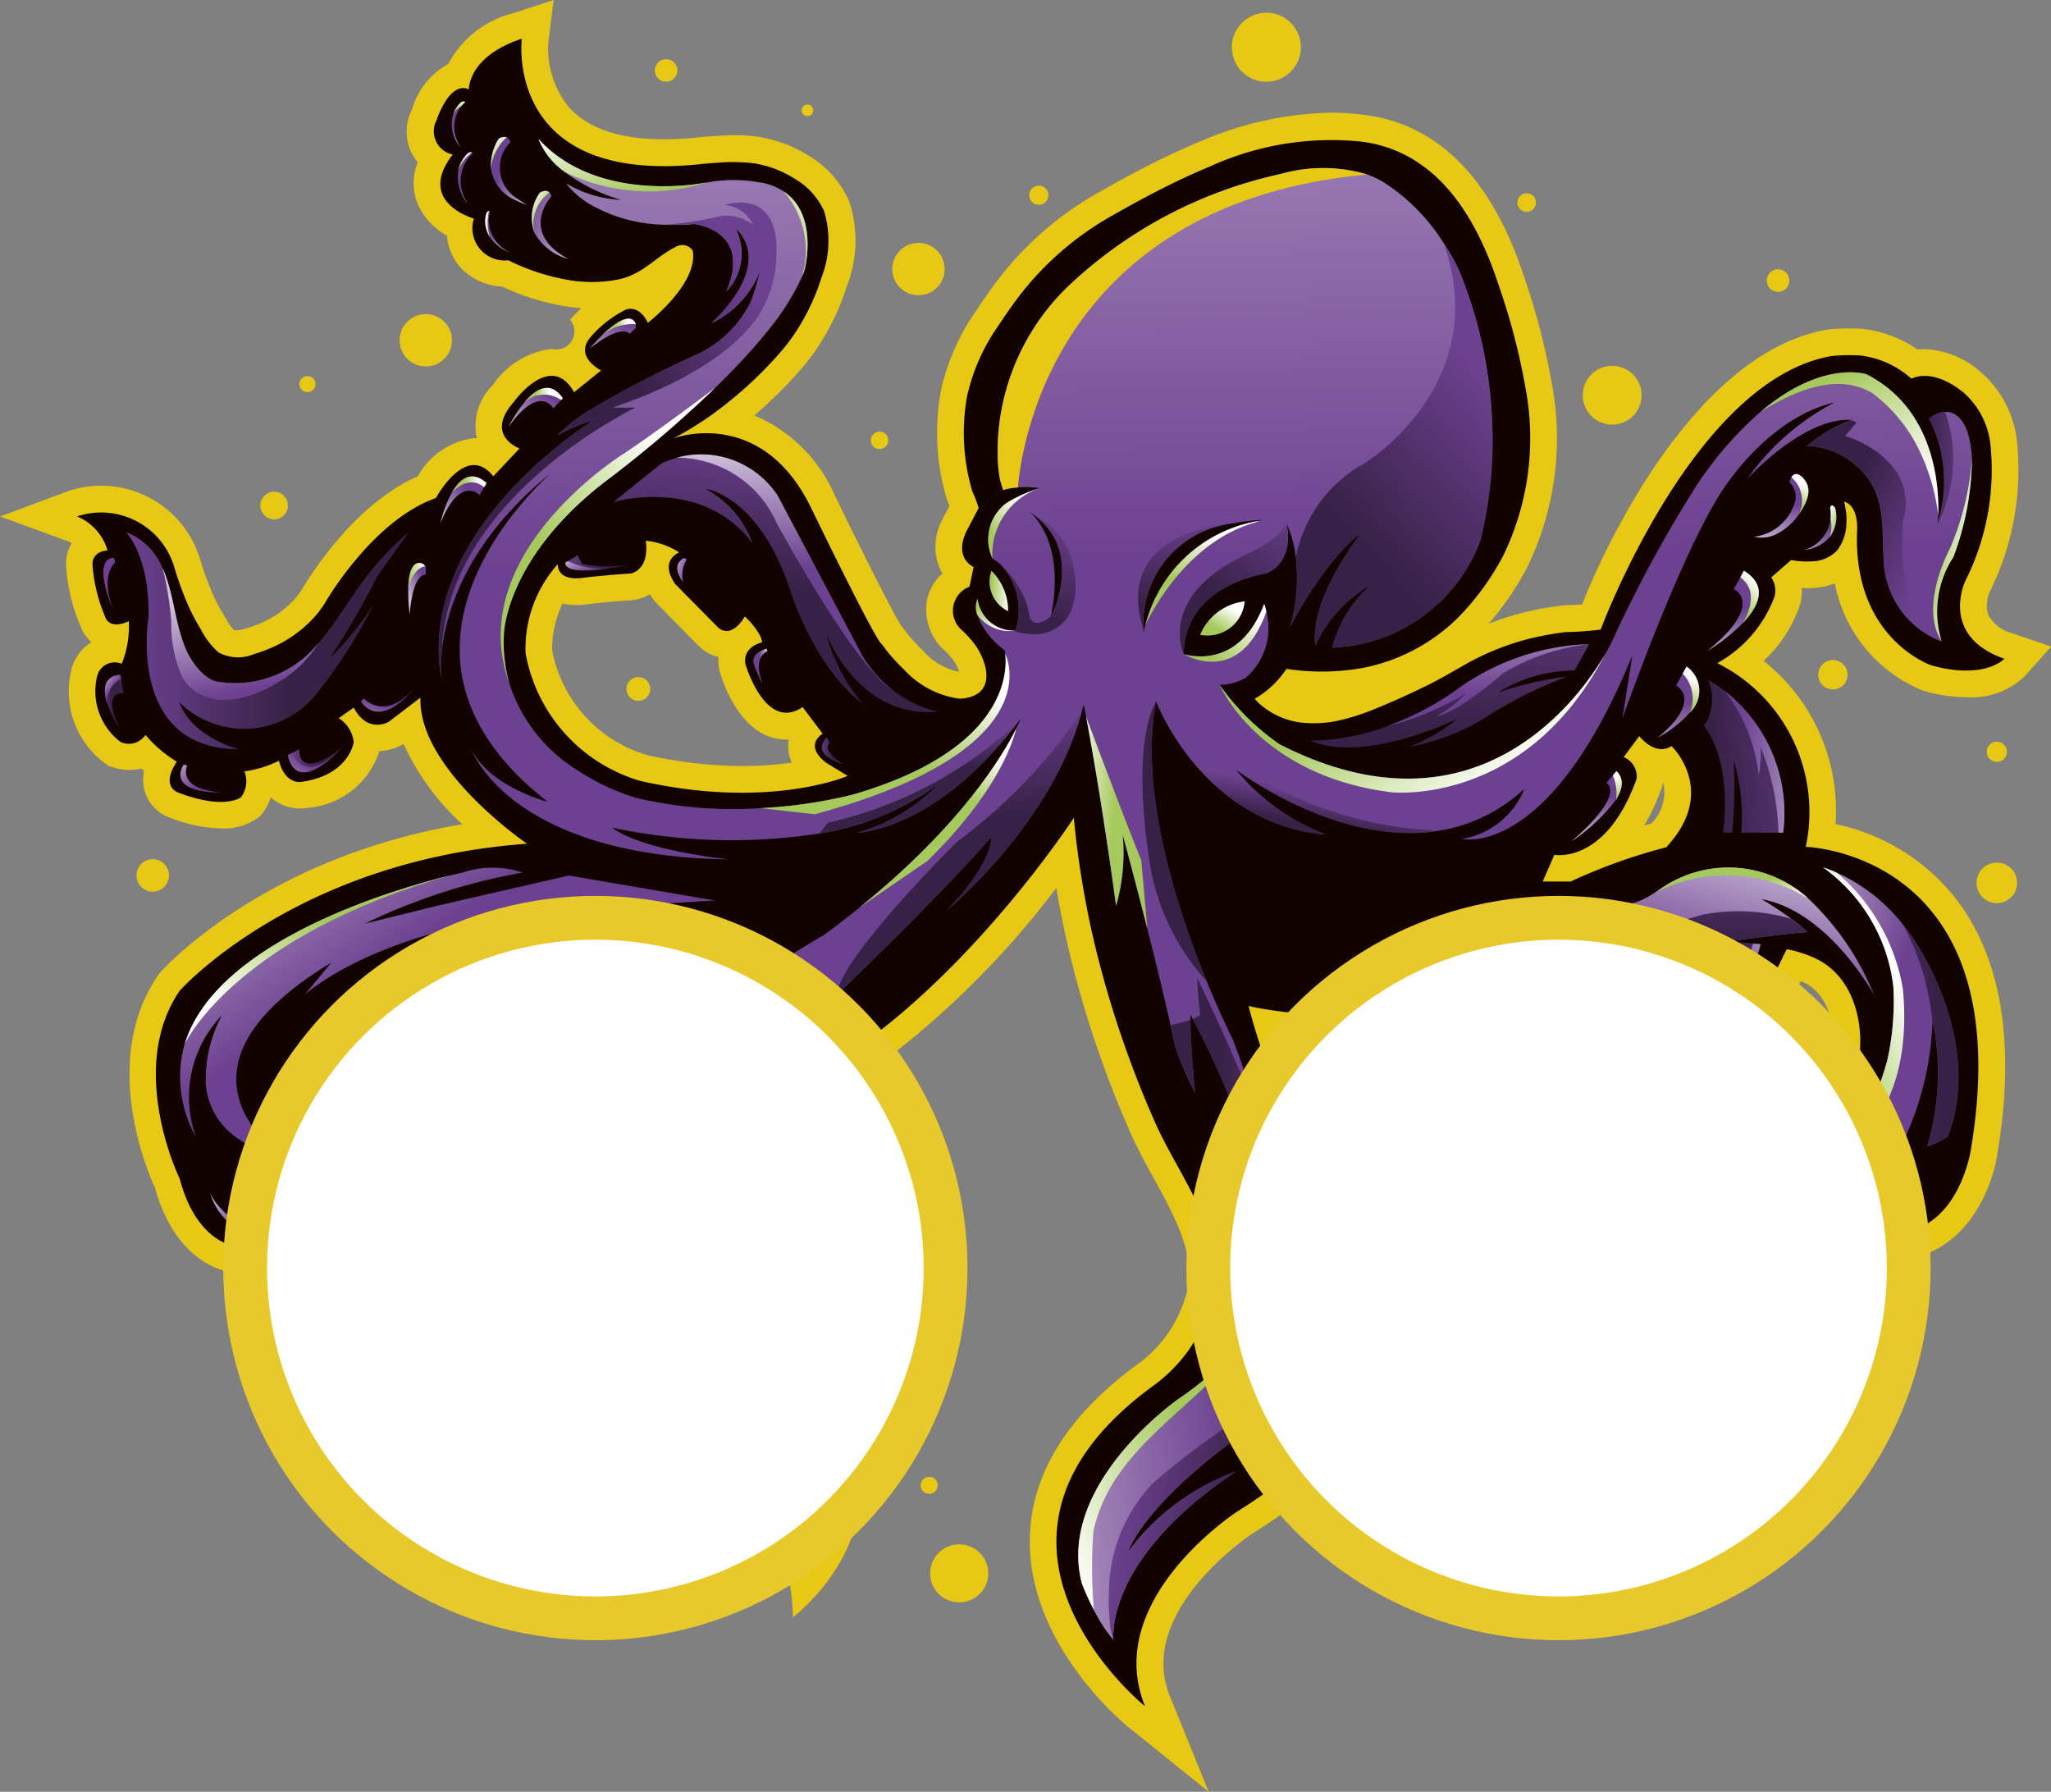 <svg xmlns="http://www.w3.org/2000/svg" xmlns:xlink="http://www.w3.org/1999/xlink" width="93.699" height="81.846" viewBox="0 0 93.699 81.846">
  <rect x="0" y="0" width="93.699" height="81.846" fill="#808080" stroke="none"/>
  <defs>
    <linearGradient id="linear-gradient" x1="0.513" y1="0.925" x2="0.484" y2="-0.376" gradientUnits="objectBoundingBox">
      <stop offset="0.462" stop-color="#6d4191"/>
      <stop offset="1" stop-color="#d0c2db"/>
    </linearGradient>
    <linearGradient id="linear-gradient-2" x1="1.474" y1="0.326" x2="-0.404" y2="0.651" xlink:href="#linear-gradient"/>
    <linearGradient id="linear-gradient-3" x1="0.549" y1="-0.115" x2="0.474" y2="0.967" gradientUnits="objectBoundingBox">
      <stop offset="0" stop-color="#6d4191"/>
      <stop offset="0.579" stop-color="#382147"/>
    </linearGradient>
    <linearGradient id="linear-gradient-4" x1="0" y1="0.5" x2="1" y2="0.5" xlink:href="#linear-gradient-3"/>
    <linearGradient id="linear-gradient-5" x1="0.785" y1="0.727" x2="-0.136" y2="0.018" xlink:href="#linear-gradient"/>
    <linearGradient id="linear-gradient-6" x1="0.658" y1="-0.735" x2="0.328" y2="1.775" xlink:href="#linear-gradient-3"/>
    <linearGradient id="linear-gradient-7" x1="0.094" y1="1.166" x2="1.143" y2="0.162" xlink:href="#linear-gradient"/>
    <linearGradient id="linear-gradient-8" x1="1.161" y1="0.684" x2="-0.635" y2="-0.009" xlink:href="#linear-gradient-3"/>
    <linearGradient id="linear-gradient-18" x1="1.138" y1="-0.726" x2="0.078" y2="1.573" xlink:href="#linear-gradient"/>
    <linearGradient id="linear-gradient-19" x1="0.729" y1="-0.261" x2="0.223" y2="1.031" gradientUnits="objectBoundingBox">
      <stop offset="0.355" stop-color="#6d4191"/>
      <stop offset="0.879" stop-color="#d0c2db"/>
    </linearGradient>
    <linearGradient id="linear-gradient-20" x1="1.154" y1="-0.439" x2="0.072" y2="1.168" xlink:href="#linear-gradient"/>
    <linearGradient id="linear-gradient-21" x1="0.836" y1="-0.21" x2="0.21" y2="1.11" gradientUnits="objectBoundingBox">
      <stop offset="0.428" stop-color="#6d4191"/>
      <stop offset="1" stop-color="#d0c2db"/>
    </linearGradient>
    <linearGradient id="linear-gradient-22" x1="0.629" y1="-0.125" x2="0.408" y2="1.197" xlink:href="#linear-gradient"/>
    <linearGradient id="linear-gradient-23" x1="0.553" y1="-0.354" x2="0.459" y2="1.46" xlink:href="#linear-gradient"/>
    <linearGradient id="linear-gradient-24" x1="0.49" y1="-0.226" x2="0.506" y2="1.055" xlink:href="#linear-gradient"/>
    <linearGradient id="linear-gradient-28" x1="-0.355" y1="-0.223" x2="0.991" y2="1.116" xlink:href="#linear-gradient"/>
    <linearGradient id="linear-gradient-29" x1="0.167" y1="-0.289" x2="0.925" y2="0.997" xlink:href="#linear-gradient"/>
    <linearGradient id="linear-gradient-30" x1="0.085" y1="-0.201" x2="1.141" y2="1.033" xlink:href="#linear-gradient"/>
    <linearGradient id="linear-gradient-31" x1="0.752" y1="-0.388" x2="0.407" y2="1.063" xlink:href="#linear-gradient"/>
    <linearGradient id="linear-gradient-32" x1="0.813" y1="-0.51" x2="0.224" y2="1.626" xlink:href="#linear-gradient"/>
    <linearGradient id="linear-gradient-33" x1="1.635" y1="1.042" x2="-0.248" y2="0.272" xlink:href="#linear-gradient"/>
    <linearGradient id="linear-gradient-34" x1="1.11" y1="0.017" x2="0.213" y2="1.048" xlink:href="#linear-gradient"/>
    <linearGradient id="linear-gradient-35" x1="1.223" y1="-0.042" x2="-0.037" y2="1.095" xlink:href="#linear-gradient"/>
    <linearGradient id="linear-gradient-36" x1="1.347" y1="1.02" x2="-0.194" y2="0.203" xlink:href="#linear-gradient"/>
    <linearGradient id="linear-gradient-37" x1="-0.326" y1="-0.122" x2="1.157" y2="0.983" xlink:href="#linear-gradient"/>
    <linearGradient id="linear-gradient-38" x1="-0.565" y1="-0.16" x2="1.645" y2="1.147" gradientUnits="objectBoundingBox">
      <stop offset="0.297" stop-color="#6d4191"/>
      <stop offset="0.865" stop-color="#d0c2db"/>
    </linearGradient>
    <linearGradient id="linear-gradient-39" x1="2.299" y1="0.166" x2="-1.43" y2="0.866" gradientUnits="objectBoundingBox">
      <stop offset="0.176" stop-color="#6d4191"/>
      <stop offset="0.579" stop-color="#382147"/>
    </linearGradient>
    <linearGradient id="linear-gradient-40" x1="1.452" y1="1.089" x2="-0.062" y2="0.159" gradientUnits="objectBoundingBox">
      <stop offset="0" stop-color="#6d4191"/>
      <stop offset="0.735" stop-color="#382147"/>
    </linearGradient>
    <linearGradient id="linear-gradient-41" x1="1.118" y1="-0.441" x2="0.076" y2="1.495" xlink:href="#linear-gradient"/>
    <linearGradient id="linear-gradient-42" x1="0.579" y1="-0.141" x2="0.446" y2="1.163" xlink:href="#linear-gradient"/>
    <linearGradient id="linear-gradient-43" x1="0" y1="0.5" x2="1" y2="0.5" xlink:href="#linear-gradient"/>
    <linearGradient id="linear-gradient-49" x1="0.908" y1="1.048" x2="-0.383" y2="-0.001" xlink:href="#linear-gradient"/>
    <linearGradient id="linear-gradient-50" x1="0.043" y1="1.188" x2="0.918" y2="0.055" gradientUnits="objectBoundingBox">
      <stop offset="0.355" stop-color="#a5c95a"/>
      <stop offset="0.831" stop-color="#fff"/>
    </linearGradient>
    <linearGradient id="linear-gradient-51" x1="-0.934" y1="0.417" x2="2.384" y2="0.603" gradientUnits="objectBoundingBox">
      <stop offset="0.306" stop-color="#a5c95a"/>
      <stop offset="0.606" stop-color="#fff"/>
    </linearGradient>
    <linearGradient id="linear-gradient-52" x1="1.064" y1="-0.172" x2="-0.047" y2="1.06" xlink:href="#linear-gradient-3"/>
    <linearGradient id="linear-gradient-53" x1="0.924" y1="-0.052" x2="0.264" y2="1.158" gradientUnits="objectBoundingBox">
      <stop offset="0.225" stop-color="#6d4191"/>
      <stop offset="0.703" stop-color="#382147"/>
    </linearGradient>
    <linearGradient id="linear-gradient-54" x1="0.595" y1="-0.136" x2="0.254" y2="1.495" xlink:href="#linear-gradient-3"/>
    <linearGradient id="linear-gradient-55" x1="0.514" y1="-1.131" x2="0.488" y2="2.001" gradientUnits="objectBoundingBox">
      <stop offset="0.055" stop-color="#6d4191"/>
      <stop offset="0.467" stop-color="#382147"/>
    </linearGradient>
    <linearGradient id="linear-gradient-56" x1="-2.029" y1="0.829" x2="2.204" y2="0.219" gradientUnits="objectBoundingBox">
      <stop offset="0.222" stop-color="#6d4191"/>
      <stop offset="0.579" stop-color="#382147"/>
    </linearGradient>
    <linearGradient id="linear-gradient-57" x1="0.955" y1="0.623" x2="0.06" y2="0.207" xlink:href="#linear-gradient-3"/>
    <linearGradient id="linear-gradient-58" x1="0.023" y1="0.393" x2="1.1" y2="0.659" gradientUnits="objectBoundingBox">
      <stop offset="0.087" stop-color="#6d4191"/>
      <stop offset="0.579" stop-color="#382147"/>
    </linearGradient>
    <linearGradient id="linear-gradient-60" x1="0.455" y1="-0.05" x2="0.516" y2="0.7" xlink:href="#linear-gradient-3"/>
    <linearGradient id="linear-gradient-61" x1="0.51" y1="-0.171" x2="0.495" y2="0.807" gradientUnits="objectBoundingBox">
      <stop offset="0.13" stop-color="#6d4191"/>
      <stop offset="0.579" stop-color="#382147"/>
    </linearGradient>
    <linearGradient id="linear-gradient-62" x1="1.035" y1="-0.026" x2="0.222" y2="0.616" gradientUnits="objectBoundingBox">
      <stop offset="0.221" stop-color="#6d4191"/>
      <stop offset="0.579" stop-color="#382147"/>
    </linearGradient>
    <linearGradient id="linear-gradient-63" x1="0.528" y1="0.406" x2="0.046" y2="1.793" gradientUnits="objectBoundingBox">
      <stop offset="0.127" stop-color="#6d4191"/>
      <stop offset="0.286" stop-color="#382147"/>
    </linearGradient>
    <linearGradient id="linear-gradient-64" x1="0.882" y1="0.714" x2="-0.019" y2="-0.043" xlink:href="#linear-gradient-3"/>
    <linearGradient id="linear-gradient-65" x1="3.044" y1="0.66" x2="-1.681" y2="0.362" gradientUnits="objectBoundingBox">
      <stop offset="0.227" stop-color="#6d4191"/>
      <stop offset="0.693" stop-color="#382147"/>
    </linearGradient>
    <linearGradient id="linear-gradient-66" x1="0.548" y1="0.954" x2="0.44" y2="-0.045" xlink:href="#linear-gradient"/>
    <linearGradient id="linear-gradient-67" x1="0.73" y1="1.474" x2="0.344" y2="-0.248" gradientUnits="objectBoundingBox">
      <stop offset="0.355" stop-color="#6d4191"/>
      <stop offset="0.754" stop-color="#d0c2db"/>
    </linearGradient>
    <linearGradient id="linear-gradient-68" x1="0.055" y1="1.994" x2="0.935" y2="-0.962" xlink:href="#linear-gradient"/>
    <linearGradient id="linear-gradient-69" x1="-1.276" y1="-0.039" x2="1.903" y2="0.951" xlink:href="#linear-gradient"/>
    <linearGradient id="linear-gradient-70" x1="-1.112" y1="1.02" x2="1.905" y2="0.04" xlink:href="#linear-gradient"/>
    <linearGradient id="linear-gradient-71" x1="0.004" y1="0.066" x2="1.387" y2="1.029" xlink:href="#linear-gradient"/>
    <linearGradient id="linear-gradient-72" x1="1.401" y1="0.69" x2="-1.041" y2="-0.243" gradientUnits="objectBoundingBox">
      <stop offset="0.367" stop-color="#6d4191"/>
      <stop offset="0.833" stop-color="#d0c2db"/>
    </linearGradient>
    <linearGradient id="linear-gradient-73" x1="1.458" y1="1.299" x2="-0.395" y2="-0.356" gradientUnits="objectBoundingBox">
      <stop offset="0.462" stop-color="#6d4191"/>
      <stop offset="0.73" stop-color="#d0c2db"/>
    </linearGradient>
    <linearGradient id="linear-gradient-74" x1="1.463" y1="1.853" x2="-0.49" y2="-0.321" gradientUnits="objectBoundingBox">
      <stop offset="0.462" stop-color="#6d4191"/>
      <stop offset="0.877" stop-color="#d0c2db"/>
    </linearGradient>
    <linearGradient id="linear-gradient-75" x1="1.114" y1="-0.535" x2="-0.25" y2="1.195" gradientUnits="objectBoundingBox">
      <stop offset="0.508" stop-color="#6d4191"/>
      <stop offset="0.912" stop-color="#d0c2db"/>
    </linearGradient>
    <linearGradient id="linear-gradient-76" x1="1.034" y1="-1.008" x2="-0.208" y2="1.974" gradientUnits="objectBoundingBox">
      <stop offset="0.462" stop-color="#6d4191"/>
      <stop offset="0.81" stop-color="#d0c2db"/>
    </linearGradient>
    <linearGradient id="linear-gradient-77" x1="1.558" y1="1.56" x2="-0.63" y2="-0.133" gradientUnits="objectBoundingBox">
      <stop offset="0.462" stop-color="#6d4191"/>
      <stop offset="0.846" stop-color="#d0c2db"/>
    </linearGradient>
    <linearGradient id="linear-gradient-78" x1="2.416" y1="1.46" x2="-0.556" y2="-0.262" gradientUnits="objectBoundingBox">
      <stop offset="0.462" stop-color="#6d4191"/>
      <stop offset="0.861" stop-color="#d0c2db"/>
    </linearGradient>
    <linearGradient id="linear-gradient-81" x1="-0.028" y1="-0.785" x2="0.863" y2="1.525" xlink:href="#linear-gradient"/>
    <linearGradient id="linear-gradient-82" x1="0.348" y1="-1.138" x2="0.613" y2="1.903" xlink:href="#linear-gradient"/>
    <linearGradient id="linear-gradient-83" x1="0.303" y1="-1.006" x2="0.638" y2="1.84" xlink:href="#linear-gradient"/>
    <linearGradient id="linear-gradient-84" x1="0.833" y1="1.444" x2="0.056" y2="-0.744" gradientUnits="objectBoundingBox">
      <stop offset="0.281" stop-color="#a5c95a"/>
      <stop offset="0.723" stop-color="#fff"/>
    </linearGradient>
    <linearGradient id="linear-gradient-85" x1="-0.235" y1="1.188" x2="1.305" y2="-0.457" gradientUnits="objectBoundingBox">
      <stop offset="0.33" stop-color="#a5c95a"/>
      <stop offset="0.662" stop-color="#fff"/>
    </linearGradient>
    <linearGradient id="linear-gradient-86" x1="0.809" y1="-0.167" x2="0.163" y2="1.146" gradientUnits="objectBoundingBox">
      <stop offset="0.345" stop-color="#a5c95a"/>
      <stop offset="0.789" stop-color="#fff"/>
    </linearGradient>
    <linearGradient id="linear-gradient-87" x1="0.137" y1="-0.073" x2="0.789" y2="0.965" gradientUnits="objectBoundingBox">
      <stop offset="0.381" stop-color="#a5c95a"/>
      <stop offset="0.709" stop-color="#fff"/>
    </linearGradient>
    <linearGradient id="linear-gradient-88" x1="-0.013" y1="0.783" x2="1.297" y2="0.074" gradientUnits="objectBoundingBox">
      <stop offset="0.264" stop-color="#a5c95a"/>
      <stop offset="0.662" stop-color="#fff"/>
    </linearGradient>
    <linearGradient id="linear-gradient-89" x1="1.22" y1="-0.031" x2="-0.584" y2="1.289" gradientUnits="objectBoundingBox">
      <stop offset="0.336" stop-color="#a5c95a"/>
      <stop offset="0.662" stop-color="#fff"/>
    </linearGradient>
    <linearGradient id="linear-gradient-90" x1="0.031" y1="1.108" x2="0.689" y2="-0.021" gradientUnits="objectBoundingBox">
      <stop offset="0.263" stop-color="#a5c95a"/>
      <stop offset="0.801" stop-color="#fff"/>
    </linearGradient>
    <linearGradient id="linear-gradient-91" x1="0.08" y1="0.079" x2="1.053" y2="1.644" gradientUnits="objectBoundingBox">
      <stop offset="0.32" stop-color="#a5c95a"/>
      <stop offset="0.662" stop-color="#fff"/>
    </linearGradient>
    <linearGradient id="linear-gradient-92" x1="0.134" y1="-0.108" x2="1.079" y2="1.136" gradientUnits="objectBoundingBox">
      <stop offset="0.218" stop-color="#a5c95a"/>
      <stop offset="0.776" stop-color="#fff"/>
    </linearGradient>
    <linearGradient id="linear-gradient-93" x1="-0.529" y1="-0.072" x2="1.551" y2="0.986" gradientUnits="objectBoundingBox">
      <stop offset="0.393" stop-color="#a5c95a"/>
      <stop offset="0.743" stop-color="#fff"/>
    </linearGradient>
    <linearGradient id="linear-gradient-94" x1="0.182" y1="1.195" x2="0.907" y2="-0.218" gradientUnits="objectBoundingBox">
      <stop offset="0.333" stop-color="#a5c95a"/>
      <stop offset="0.777" stop-color="#fff"/>
    </linearGradient>
    <linearGradient id="linear-gradient-95" x1="0.353" y1="0.841" x2="0.772" y2="-0.204" gradientUnits="objectBoundingBox">
      <stop offset="0.195" stop-color="#a5c95a"/>
      <stop offset="0.662" stop-color="#fff"/>
    </linearGradient>
    <linearGradient id="linear-gradient-96" x1="0.04" y1="0.044" x2="1.012" y2="0.701" gradientUnits="objectBoundingBox">
      <stop offset="0.28" stop-color="#a5c95a"/>
      <stop offset="0.801" stop-color="#fff"/>
    </linearGradient>
    <linearGradient id="linear-gradient-97" x1="-0.275" y1="-0.08" x2="1.1" y2="1.364" gradientUnits="objectBoundingBox">
      <stop offset="0.229" stop-color="#a5c95a"/>
      <stop offset="0.662" stop-color="#fff"/>
    </linearGradient>
    <linearGradient id="linear-gradient-98" x1="0.326" y1="1.164" x2="0.706" y2="-0.079" gradientUnits="objectBoundingBox">
      <stop offset="0.379" stop-color="#a5c95a"/>
      <stop offset="0.774" stop-color="#fff"/>
    </linearGradient>
    <linearGradient id="linear-gradient-99" x1="0.429" y1="0.753" x2="0.67" y2="-0.107" gradientUnits="objectBoundingBox">
      <stop offset="0.454" stop-color="#a5c95a"/>
      <stop offset="0.788" stop-color="#fff"/>
    </linearGradient>
    <linearGradient id="linear-gradient-100" x1="2.604" y1="0.826" x2="-1.4" y2="0.215" gradientUnits="objectBoundingBox">
      <stop offset="0.299" stop-color="#6d4191"/>
      <stop offset="0.579" stop-color="#382147"/>
    </linearGradient>
    <linearGradient id="linear-gradient-101" x1="1.267" y1="0.757" x2="-0.726" y2="0.152" gradientUnits="objectBoundingBox">
      <stop offset="0.409" stop-color="#a5c95a"/>
      <stop offset="0.772" stop-color="#fff"/>
    </linearGradient>
    <linearGradient id="linear-gradient-102" x1="-0.244" y1="1.176" x2="1.114" y2="-0.458" gradientUnits="objectBoundingBox">
      <stop offset="0.285" stop-color="#a5c95a"/>
      <stop offset="0.609" stop-color="#fff"/>
    </linearGradient>
    <linearGradient id="linear-gradient-103" x1="0.657" y1="-0.055" x2="0.263" y2="1.453" xlink:href="#linear-gradient-3"/>
    <linearGradient id="linear-gradient-104" x1="0.26" y1="1.567" x2="0.851" y2="-0.999" gradientUnits="objectBoundingBox">
      <stop offset="0.261" stop-color="#a5c95a"/>
      <stop offset="0.662" stop-color="#fff"/>
    </linearGradient>
    <linearGradient id="linear-gradient-105" x1="0.838" y1="1.23" x2="0.028" y2="-0.538" gradientUnits="objectBoundingBox">
      <stop offset="0.327" stop-color="#a5c95a"/>
      <stop offset="0.681" stop-color="#fff"/>
    </linearGradient>
    <linearGradient id="linear-gradient-106" x1="0.185" y1="1.488" x2="0.866" y2="-0.639" gradientUnits="objectBoundingBox">
      <stop offset="0.26" stop-color="#a5c95a"/>
      <stop offset="0.662" stop-color="#fff"/>
    </linearGradient>
    <linearGradient id="linear-gradient-107" x1="3.175" y1="1.31" x2="-1.378" y2="-0.3" gradientUnits="objectBoundingBox">
      <stop offset="0.329" stop-color="#a5c95a"/>
      <stop offset="0.662" stop-color="#fff"/>
    </linearGradient>
    <linearGradient id="linear-gradient-108" x1="0.842" y1="0.925" x2="-0.071" y2="-0.424" gradientUnits="objectBoundingBox">
      <stop offset="0.275" stop-color="#a5c95a"/>
      <stop offset="0.662" stop-color="#fff"/>
    </linearGradient>
    <linearGradient id="linear-gradient-109" x1="0.136" y1="0.5" x2="1.136" y2="0.5" gradientUnits="objectBoundingBox">
      <stop offset="0.335" stop-color="#a5c95a"/>
      <stop offset="0.662" stop-color="#fff"/>
    </linearGradient>
    <linearGradient id="linear-gradient-110" y1="0.5" x2="1" y2="0.5" gradientUnits="objectBoundingBox">
      <stop offset="0.297" stop-color="#a5c95a"/>
      <stop offset="0.662" stop-color="#fff"/>
    </linearGradient>
    <linearGradient id="linear-gradient-111" x1="0.115" y1="0.5" x2="1.115" y2="0.5" gradientUnits="objectBoundingBox">
      <stop offset="0.218" stop-color="#a5c95a"/>
      <stop offset="0.662" stop-color="#fff"/>
    </linearGradient>
    <linearGradient id="linear-gradient-112" x1="-0.711" y1="0.729" x2="1.886" y2="0.136" gradientUnits="objectBoundingBox">
      <stop offset="0.28" stop-color="#a5c95a"/>
      <stop offset="0.662" stop-color="#fff"/>
    </linearGradient>
    <linearGradient id="linear-gradient-113" x1="0.864" y1="1.73" x2="0.303" y2="-0.648" gradientUnits="objectBoundingBox">
      <stop offset="0.381" stop-color="#a5c95a"/>
      <stop offset="0.662" stop-color="#fff"/>
    </linearGradient>
    <linearGradient id="linear-gradient-114" x1="-0.621" y1="1.017" x2="2.207" y2="-0.367" gradientUnits="objectBoundingBox">
      <stop offset="0.214" stop-color="#a5c95a"/>
      <stop offset="0.662" stop-color="#fff"/>
    </linearGradient>
    <linearGradient id="linear-gradient-115" x1="0.064" y1="1.17" x2="1.285" y2="-0.232" gradientUnits="objectBoundingBox">
      <stop offset="0.34" stop-color="#a5c95a"/>
      <stop offset="0.662" stop-color="#fff"/>
    </linearGradient>
    <linearGradient id="linear-gradient-116" x1="0.179" y1="1.252" x2="1.077" y2="-0.39" gradientUnits="objectBoundingBox">
      <stop offset="0.306" stop-color="#a5c95a"/>
      <stop offset="0.662" stop-color="#fff"/>
    </linearGradient>
    <linearGradient id="linear-gradient-117" x1="-1.189" y1="1.15" x2="2.304" y2="-0.374" gradientUnits="objectBoundingBox">
      <stop offset="0.365" stop-color="#a5c95a"/>
      <stop offset="0.662" stop-color="#fff"/>
    </linearGradient>
    <linearGradient id="linear-gradient-118" x1="-0.056" y1="1.753" x2="1.182" y2="-0.978" gradientUnits="objectBoundingBox">
      <stop offset="0.314" stop-color="#a5c95a"/>
      <stop offset="0.695" stop-color="#fff"/>
    </linearGradient>
    <linearGradient id="linear-gradient-119" x1="0.267" y1="1.266" x2="0.595" y2="-0.15" gradientUnits="objectBoundingBox">
      <stop offset="0.303" stop-color="#a5c95a"/>
      <stop offset="0.747" stop-color="#fff"/>
    </linearGradient>
    <linearGradient id="linear-gradient-120" x1="0.93" y1="1.494" x2="-0.091" y2="-0.497" gradientUnits="objectBoundingBox">
      <stop offset="0.298" stop-color="#a5c95a"/>
      <stop offset="0.703" stop-color="#fff"/>
    </linearGradient>
    <linearGradient id="linear-gradient-121" x1="-0.475" y1="2.06" x2="0.874" y2="-0.379" gradientUnits="objectBoundingBox">
      <stop offset="0.507" stop-color="#a5c95a"/>
      <stop offset="0.762" stop-color="#fff"/>
    </linearGradient>
    <linearGradient id="linear-gradient-122" x1="0.372" y1="1.697" x2="0.573" y2="-0.435" gradientUnits="objectBoundingBox">
      <stop offset="0.375" stop-color="#a5c95a"/>
      <stop offset="0.683" stop-color="#fff"/>
    </linearGradient>
    <linearGradient id="linear-gradient-123" x1="0.774" y1="1.862" x2="0.369" y2="-0.477" gradientUnits="objectBoundingBox">
      <stop offset="0.384" stop-color="#a5c95a"/>
      <stop offset="0.734" stop-color="#fff"/>
    </linearGradient>
    <linearGradient id="linear-gradient-124" x1="0.909" y1="0.902" x2="-0.239" y2="-0.058" xlink:href="#linear-gradient-108"/>
    <linearGradient id="linear-gradient-125" x1="2.231" y1="1.325" x2="-0.938" y2="-0.16" gradientUnits="objectBoundingBox">
      <stop offset="0.345" stop-color="#a5c95a"/>
      <stop offset="0.741" stop-color="#fff"/>
    </linearGradient>
    <linearGradient id="linear-gradient-126" x1="1.325" y1="1.466" x2="-0.051" y2="0.12" gradientUnits="objectBoundingBox">
      <stop offset="0.527" stop-color="#a5c95a"/>
      <stop offset="0.916" stop-color="#fff"/>
    </linearGradient>
    <linearGradient id="linear-gradient-127" x1="1.516" y1="1.2" x2="-0.268" y2="-0.012" gradientUnits="objectBoundingBox">
      <stop offset="0.396" stop-color="#a5c95a"/>
      <stop offset="0.812" stop-color="#fff"/>
    </linearGradient>
    <linearGradient id="linear-gradient-128" x1="1.381" y1="1.45" x2="-0.356" y2="-0.18" gradientUnits="objectBoundingBox">
      <stop offset="0.257" stop-color="#a5c95a"/>
      <stop offset="0.662" stop-color="#fff"/>
    </linearGradient>
    <linearGradient id="linear-gradient-129" x1="1.212" y1="1.614" x2="0.095" y2="0.021" gradientUnits="objectBoundingBox">
      <stop offset="0.334" stop-color="#a5c95a"/>
      <stop offset="0.842" stop-color="#fff"/>
    </linearGradient>
  </defs>
  <g id="Gruppe_121" data-name="Gruppe 121" transform="translate(-314.801 -267.077)">
    <g id="Gruppe_70" data-name="Gruppe 70" transform="translate(-446.009 -212.248)">
      <g id="Gruppe_69" data-name="Gruppe 69" transform="translate(760.81 479.325)">
        <path id="Pfad_301" data-name="Pfad 301" d="M852.778,508.261a1.768,1.768,0,0,1-1.125-.825,1.535,1.535,0,0,1,.044-1.052,12.51,12.51,0,0,0,1.269-6.772,4.862,4.862,0,0,0-1.656-3.28,4.075,4.075,0,0,0-2.576-1.057,2.826,2.826,0,0,0-.319.018,5.5,5.5,0,0,0-2.559-.95l-.086-.007c-.163-.006-.316-.008-.455-.008a8.831,8.831,0,0,0-.929.042l-.061.008c-5.866.954-10.008,9.423-11.236,12.56l-.393.017c-.256.011-.461.022-.521.03a14.8,14.8,0,0,0-1.755.318,12.6,12.6,0,0,0-1.6.512,13.64,13.64,0,0,0,1.726-2.511,13.462,13.462,0,0,0,1.151-8.5,31.1,31.1,0,0,0-1.26-4.832c-1.45-4.428-3.864-6.911-7.176-7.383a11.772,11.772,0,0,0-1.651-.116,15.711,15.711,0,0,0-5.993,1.325c-.6.246-1.215.527-1.89.859-.806.4-1.646.846-2.57,1.372a15.153,15.153,0,0,0-4.806,4.14c-.3.4-.6.834-.986,1.408a10.114,10.114,0,0,0-1.568,3.589,10.594,10.594,0,0,0,.258,4.927c.012.042.061.178.132.343l-.333.636a2.592,2.592,0,0,0-.163,2.087,2.09,2.09,0,0,0,.177.354,2.282,2.282,0,0,0-.724,1.309,2.563,2.563,0,0,0,.627,2.032l.047.052.052.047a3.527,3.527,0,0,1,.5.536,1.776,1.776,0,0,1,.256.523,2.992,2.992,0,0,1-1.677-.995,7.544,7.544,0,0,1-.659-.712c-.02-.024-.038-.051-.057-.078a3.327,3.327,0,0,0-.246-.31c-.333-.494-1.8-3.4-3.05-5.987a6.961,6.961,0,0,0-3.67-3.629,19.49,19.49,0,0,0,1.445-1.356c.226-.236.449-.476.663-.723s.424-.511.614-.776a11.139,11.139,0,0,0,1.516-3.071,5.674,5.674,0,0,0,.1-3.848,4.482,4.482,0,0,0-1.846-2.086,6.088,6.088,0,0,0-2.243-.858,7.13,7.13,0,0,0-1.121-.082c-.3,0-.591.014-.883.034l-.1.007c-.22.014-.441.029-.66.053a14.891,14.891,0,0,1-1.6.093h0c-2.017,0-3.48-.492-4.349-1.462a4.249,4.249,0,0,1-.941-2.987l.24-1.915-1.833.6a4.614,4.614,0,0,0-2.979,2.324,3.475,3.475,0,0,0-1.664,2.093,2.219,2.219,0,0,0-.057,1.873,2.137,2.137,0,0,0,.326.519,2.591,2.591,0,0,0-.062,1.753,2.964,2.964,0,0,0,1.39,1.592,2.553,2.553,0,0,0,.584,1.42,2.79,2.79,0,0,0,1.945.919,10.955,10.955,0,0,0,3.013.919c.2.029.4.049.6.063-.255.241-.437.446-.508.529a.826.826,0,0,1-.843,1.332,3.789,3.789,0,0,0-2.674,1.638,2.627,2.627,0,0,0-.752,2.422l.005.019q-.062,0-.12,0a3.409,3.409,0,0,0-2.571,1.741c-2.985,1.3-5.062,4.765-5.307,5.189a3.638,3.638,0,0,1-.406.51,4.487,4.487,0,0,1-.817.669,5.155,5.155,0,0,1-1.31.578,1.734,1.734,0,0,1-.488.092l-.065,0a2.664,2.664,0,0,1-.389-.556l-.1-.169a7.573,7.573,0,0,1-.571-1.12,15.219,15.219,0,0,1-.528-1.5l-.024-.086-.036-.081a4.715,4.715,0,0,0-5.945-2.844l-3.1,1.155,3.106,1.135a.793.793,0,0,1,.165.083,1.824,1.824,0,0,0-.252,1.117,8.348,8.348,0,0,0,.783,2.963l.036.059a1.734,1.734,0,0,0,.337.381,2.059,2.059,0,0,0-.91,1.232,4.083,4.083,0,0,0,1.557,4.329l.149.1.173.055a2.505,2.505,0,0,0,.763.124,2.185,2.185,0,0,0,.539-.067l.132.107a1.9,1.9,0,0,0,.083,1.089,1.832,1.832,0,0,0,1.148,1.069,6.644,6.644,0,0,0,2.278.471,2.639,2.639,0,0,0,1.711-.5l.111-.092.086-.115a2.424,2.424,0,0,0,.37-.709,2.009,2.009,0,0,0,1.321.507,1.579,1.579,0,0,0,.286-.023,3.751,3.751,0,0,0,3.354-2.6,2.325,2.325,0,0,0,1.072-.306l.031-.018a11.477,11.477,0,0,0,2.682,3.668c-9.028,1.515-13.591,6.54-13.8,6.774l-.052.058-.043.064c-2.633,3.848-.53,8.861-.143,9.705.915,3.311,3.025,3.8,3.48,3.862a2.318,2.318,0,0,0,.284.03,2.105,2.105,0,0,0,.16.207,4.472,4.472,0,0,0,3.435,1.545,3.411,3.411,0,0,0,.429-.023l.1-.014.078-.022a2.606,2.606,0,0,0,.714-.32,3.147,3.147,0,0,0,1.141.2,4.8,4.8,0,0,0,1.179-.154,4.739,4.739,0,0,0,2.64-1.818l.032-.052a2.1,2.1,0,0,0,.193-.433,4.715,4.715,0,0,0,2.3-2.108l.036-.067.027-.072a2.9,2.9,0,0,0-.1-2.363,4.886,4.886,0,0,0-.124-5.508l-.965-1.151-.929,1.18c-2.809,3.565-4.829,4.1-5.783,4.1a2.078,2.078,0,0,1-.891-.178c-1.063-1.211.454-3.046.69-3.318,2.75-2.494,10.6-3.381,15.365-3.612l-.624.869c-4.66,4.246-6.742,8.288-6.19,12.014.7,4.721,5.37,6.976,5.559,7.065.456.219,2.407,1.378,3.564,2.078,3.311,2.441,3.352,7.587,3.341,7.692,0,0,3.4-2.582,3.023-6.236a11.755,11.755,0,0,0-1.673-4.462,25.335,25.335,0,0,0-2.942-3.8,4.991,4.991,0,0,1-1.088-3.5,6.079,6.079,0,0,1,1.165-2.424,14.021,14.021,0,0,1,1.841-2.183,17.309,17.309,0,0,1,2.418-1.8l.249-.165a40.6,40.6,0,0,0,9.044-8.75c.156.922.347,1.865.573,2.84A48.721,48.721,0,0,0,812.424,531c.306.71.7,1.43,1.085,2.127.9,1.637,1.832,3.329,1.6,4.873a5.9,5.9,0,0,1-2.24,3.579c-3.247,2.343-4.932,5.022-5.01,7.963-.129,4.886,4.312,8.521,4.5,8.673l3.669,2.955-1.773-4.365c-1.577-3.881,3.7-7.381,3.74-7.407,4.445-2.8,6.923-5.858,7.366-9.093a7.442,7.442,0,0,0-1.631-5.738,22.569,22.569,0,0,1-4.154-7.78,57.779,57.779,0,0,0,6.195.272c2.93,0,5.8-.126,7.372-.21a2.516,2.516,0,0,0-.067.4,1.892,1.892,0,0,0-.346.295,5.142,5.142,0,0,0-1.312,2.4,7.323,7.323,0,0,0-4.259,4.043l-1.182,3.071,2.9-1.558a6.486,6.486,0,0,1,1.117-.477,3.612,3.612,0,0,0-.62,2.294,1.861,1.861,0,0,0,.427,1.009c-.037.041-.072.081-.1.121a3.068,3.068,0,0,0-.559,1.4,5.148,5.148,0,0,0,.516,3.5,2.721,2.721,0,0,0,2.358,1.171h.021a6.382,6.382,0,0,0,5.127,2.578,8.122,8.122,0,0,0,3.856-1.045l2.45-1.491-2.773-.731a3.3,3.3,0,0,1-2.337-1.659,4.826,4.826,0,0,1-.063-3.151,6.364,6.364,0,0,0,.643.033,5.225,5.225,0,0,0,2.406-.553,6.135,6.135,0,0,0,2.766.754,4.162,4.162,0,0,0,3.719-2.411c2.854-.362,4.02-3.291,4.235-4.857.851-5.147.147-9.131-2.094-11.844a9.456,9.456,0,0,0-5.307-3.173,8.716,8.716,0,0,0-3.288-7.456,6.082,6.082,0,0,0,1.683-2.621l.018-.077a2.7,2.7,0,0,0,.048-.628c.079,0,.158.005.237.005.1,0,.209,0,.314-.01a3.213,3.213,0,0,0,.958-.207,6.624,6.624,0,0,0,4.034,4.9l.064.02a7.265,7.265,0,0,0,1.909.28h0a3.5,3.5,0,0,0,2.653-.948l1.222-1.365ZM794.7,514.313a19.889,19.889,0,0,1-4.34-.5,6.193,6.193,0,0,1-4.325-4.787,4.924,4.924,0,0,1,.472-2.135,2.634,2.634,0,0,0,.625.071,3.846,3.846,0,0,0,.6-.05c.177-.02,1.145-.125,1.937-.169l.071-.006a1.939,1.939,0,0,0,.764-.273q.069.119.155.242l.059.085,2.017,2.043a1.8,1.8,0,0,0,.9.5,2.189,2.189,0,0,0,.025.528l.011.069.019.067c.149.519.994,3.108,3.039,3.108.038,0,.077,0,.115,0a1.689,1.689,0,0,0-.022.182,1.8,1.8,0,0,0,.163.872A15.6,15.6,0,0,1,794.7,514.313Zm41.558,2.626c-.1.026-.206.057-.332.093a9.817,9.817,0,0,0,.8-1.721l.035-.1s.026-.146.029-.169A2.046,2.046,0,0,1,836.26,516.94Zm6.82,7.2c.055.023.11.047.163.073,1.25.594,1.581,2.489,1.171,3.906a4.607,4.607,0,0,1-.61,1.424c-.087.114-.214.237-.636.258-.208.01-.42.015-.633.015-.415,0-.847-.018-1.284-.054-.086-.007-.275-.027-.495-.051A46.561,46.561,0,0,1,843.08,524.139Z" transform="translate(-760.81 -479.325)" fill="#e7c915"/>
        <path id="Pfad_302" data-name="Pfad 302" d="M901.128,535.787c2.454.674,3.331-.305,3.331-.305-3-1.042-1.78-3.56-1.78-3.56a11.264,11.264,0,0,0,1.155-6.109,3.691,3.691,0,0,0-1.219-2.47c-1.468-1.208-2.4-.65-2.4-.65a4.23,4.23,0,0,0-2.409-1.068,8.939,8.939,0,0,0-1.2.026c-6.331,1.03-10.589,12.5-10.589,12.5a15.124,15.124,0,0,1-1.606.116,13.81,13.81,0,0,0-1.613.291,11.858,11.858,0,0,0-2.992,1.2c-.561.316-1.116.648-1.694.933-.778.384-1.576.744-2.38,1.073a10.123,10.123,0,0,1-1.51.5,5.262,5.262,0,0,1-1.943.128,3.521,3.521,0,0,1-1.812-.821,1.565,1.565,0,0,1-.253-.261,4.311,4.311,0,0,0,1.449-1.365,10.609,10.609,0,0,0,3.507-.046,8.512,8.512,0,0,0,4.289-2.251,12.134,12.134,0,0,0,2.094-2.848,12.3,12.3,0,0,0,1.021-7.731,29.928,29.928,0,0,0-1.214-4.642c-.995-3.037-2.747-6.065-6.188-6.555A13.353,13.353,0,0,0,868.161,513c-.615.253-1.218.532-1.815.825-.848.418-1.684.87-2.506,1.338a14.029,14.029,0,0,0-4.433,3.812c-.33.44-.641.894-.946,1.352a9.01,9.01,0,0,0-1.388,3.157,9.4,9.4,0,0,0,.238,4.353,5.893,5.893,0,0,1,.289.76l-.56,1.068c-.585,1.246.331,1.627.331,1.627l-.191.9a1.175,1.175,0,0,0-.42,1.919,4.76,4.76,0,0,1,.673.73c.426.583.877,1.762.09,2.257a1.6,1.6,0,0,1-.819.207,4.188,4.188,0,0,1-2.514-1.328,8.879,8.879,0,0,1-.763-.824c-.094-.114-.178-.259-.283-.364-.381-.381-3.223-6.248-3.223-6.248-2.288-4.628-6.26-3.127-6.26-3.127a15.023,15.023,0,0,0,1.837-1.141,18.307,18.307,0,0,0,2.411-2.1c.212-.221.421-.446.622-.677s.373-.45.543-.688a9.936,9.936,0,0,0,1.346-2.735,4.609,4.609,0,0,0,.117-3.037,3.246,3.246,0,0,0-1.347-1.482,4.876,4.876,0,0,0-1.792-.691,7.726,7.726,0,0,0-1.732-.035c-.234.016-.47.029-.7.055-9.077.992-8.238-5.721-8.238-5.721-2.466.813-2.416,2.314-2.416,2.314-.89-.407-1.475,1.4-1.475,1.4a1.088,1.088,0,0,0,.737,1.576c-1.7,2.186.966,2.924.966,2.924a1.475,1.475,0,0,0,1.576,1.907,9.835,9.835,0,0,0,2.9.925,6.313,6.313,0,0,0,2.1-.046,3.062,3.062,0,0,0,.687-.226c.7-.322,1.249-.915,1.937-1.254a.581.581,0,0,1,.741.086.238.238,0,0,1,.065.12c.21,1.506-2.059,3.251-2.059,3.251-.41-.868-1.011-.6-1.011-.6a5.132,5.132,0,0,0-1.611,1.259c-.763.9.486,1.516.486,1.516l-1.233.995c-1.068-1.907-2.746.433-2.746.433-1.373,1.551.254,2.136.254,2.136l-1.2,1.271c-1.246-1.576-2.619.992-2.619.992-2.95,1.042-5.1,4.844-5.1,4.844a4.869,4.869,0,0,1-.562.712,5.679,5.679,0,0,1-1.039.853,6.371,6.371,0,0,1-1.617.721,1.846,1.846,0,0,1-1.626-.086,3.636,3.636,0,0,1-.817-1.08,8.79,8.79,0,0,1-.661-1.3,16.5,16.5,0,0,1-.569-1.624,3.485,3.485,0,0,0-4.405-2.2,2.413,2.413,0,0,1,1.392,1.554c-.744.067-.687.639-.687.639a7.433,7.433,0,0,0,.629,2.508c.305.467,1.03.086,1.03.086a4.5,4.5,0,0,1-.324,1.945.825.825,0,0,0-1.116.544,2.907,2.907,0,0,0,1.068,3.032.922.922,0,0,0,1.135-.324,5.816,5.816,0,0,0,1.43,1.22c-.791,1.2.114,1.43.114,1.43,2.1.791,2.822.191,2.822.191a1.221,1.221,0,0,0,.153-1.179,5.063,5.063,0,0,0,1.576-.483c.293,1.106,1.017.966,1.017.966,2.2-.305,2.4-1.818,2.4-1.818a1.467,1.467,0,0,0-.686-1.093l.686-.483c.648,1.22,1.6.648,1.6.648l1.449-1.106c-.114,3.28,4.869,6.675,4.869,6.675-10.577.763-15.866,6.712-15.866,6.712-2.453,3.585,0,8.594,0,8.594.763,2.9,2.517,3.077,2.517,3.077a1.073,1.073,0,0,0,.916-.242,1.131,1.131,0,0,0,.267.89,3.3,3.3,0,0,0,2.784,1.106,1.309,1.309,0,0,0,.9-.827c.432,1.03,2.149.546,2.149.546a3.534,3.534,0,0,0,1.932-1.309.936.936,0,0,0,.038-.852c1.5.114,2.428-1.64,2.428-1.64a1.736,1.736,0,0,0-.419-1.888c1.983-2.879.4-4.767.4-4.767-5.168,6.56-8.41,4.119-8.41,4.119-2.155-2.136.6-5.129.6-5.129,4.322-4.017,18.663-4.043,18.663-4.043l-2.136,2.974c-12.815,11.594-1.017,17.163-1.017,17.163.686.331,3.712,2.161,3.712,2.161C850.48,573.519,850,577.1,850,577.1a5.463,5.463,0,0,0,.975-2.862,9.529,9.529,0,0,0-1.569-5.035,24.141,24.141,0,0,0-2.806-3.621,6.179,6.179,0,0,1-1.383-4.493,7.159,7.159,0,0,1,1.371-2.942,15.355,15.355,0,0,1,2-2.371,20.207,20.207,0,0,1,2.833-2.093c6-3.966,10.526-10.933,10.526-10.933a42.755,42.755,0,0,0,.952,5.764,47.628,47.628,0,0,0,2.726,8.068c1.016,2.36,3.18,4.962,2.766,7.667a7.1,7.1,0,0,1-2.732,4.384c-9.865,7.119-.458,14.7-.458,14.7-1.983-4.882,4.221-8.9,4.221-8.9,10.984-6.916,5.492-12.967,5.492-12.967-3.408-3.661-4.983-10.12-4.983-10.12,4.729,1.068,16.45.28,16.45.28a2.355,2.355,0,0,0,1.869-1.373l-.381,1.6c-1.182-.458-1.449,1.3-1.449,1.3a.9.9,0,0,0,.534,1.182,1.019,1.019,0,0,0-1.22.076c-1.831,2.136-.687,2.517-.687,2.517a5.912,5.912,0,0,0-4.672,3.566,5.766,5.766,0,0,1,3.471-.82,1.882,1.882,0,0,0-.076,1.278,2.786,2.786,0,0,0-1.106,2.307c.057.648,1.189.941,1.189.941l-.089.725a1.189,1.189,0,0,0-1.027.343,1.9,1.9,0,0,0-.318.848,3.951,3.951,0,0,0,.328,2.623c.61.915,1.932.559,1.932.559,3.1,4.627,7.78,1.78,7.78,1.78-5.594-1.475-2.9-7.373-2.9-7.373a4.062,4.062,0,0,0,3.814-.56c4.577,2.8,5.7-1.424,5.7-1.424,3.306.2,3.865-3.865,3.865-3.865,2.238-13.527-7.552-13.781-7.552-13.781a7.6,7.6,0,0,0-4.043-8.391,5.746,5.746,0,0,0,2.613-3.032,1.053,1.053,0,0,0-.146-.884l.909-.794a3.9,3.9,0,0,0,.957.06,1.627,1.627,0,0,0,1.15-.507,2.143,2.143,0,0,0,.42-1.265,2.587,2.587,0,0,0-.054-.688,2.278,2.278,0,0,0-.051-.27c.677.21.591,1.3.591,1.3C897.517,534.579,901.128,535.787,901.128,535.787Zm-58.988,5.276a7.45,7.45,0,0,1-5.238-5.835,5.772,5.772,0,0,1,1.475-4.068s-.1.839,1.271.61c0,0,1.119-.126,2.034-.178,0,0,.89-.1.712-1.5a3.467,3.467,0,0,1,1.526.534s-.941.356-.178,1.449l1.958,1.983s.559.585,1.22-.508c0,0,.75.706.788,1.182,0,0-.9.191-.763.992,0,0,.9,3.127,2.613,1.964l.915,1.22s-.9.515.172,1.335l.973.591S848.051,542.4,842.14,541.063Zm46.873,3.032a25.443,25.443,0,0,0-4.367,1.564h-1.278l.534-1.22s2.346.458,3.757-3.471a.958.958,0,0,0-.591-.992l.712-.96s.712.94,1.474.458C889.254,539.473,891.415,541.52,889.012,544.095Zm5.5,4.659a4.043,4.043,0,0,1,.674.168,4.939,4.939,0,0,1,.656.256c1.925.914,2.359,3.485,1.82,5.347a5.578,5.578,0,0,1-.813,1.827,1.942,1.942,0,0,1-1.545.735,16.107,16.107,0,0,1-2.078-.041,14.669,14.669,0,0,1-1.842-.258C891.466,554.805,894.516,548.756,894.517,548.754Z" transform="translate(-812.891 -505.393)" fill="#120200"/>
        <path id="Pfad_303" data-name="Pfad 303" d="M1147.083,594.033a4.706,4.706,0,0,0-.2-1.189s-.281-.958-1.019-.915a1.318,1.318,0,0,0-.738.305,6.228,6.228,0,0,1,.445,4.57.1.1,0,0,0-.006.024c-.012.061-.024.122-.043.189a.022.022,0,0,0-.006.018c.006-.061.019-.195.024-.384.043-1.226-.1-4.814-3.27-6.438,0,0-2-.7-4.839,1.709a16.459,16.459,0,0,0-2.825,3.21,58.674,58.674,0,0,0-3.967,7.286s-.1.214-.305.567c-.006.007-.006.013-.012.018-1.214,2.063-5.95,8.659-14.865,4.113a10.954,10.954,0,0,1-2.746-2.721,2.362,2.362,0,0,0,1.2-.324,3,3,0,0,0,.94-3.021,3.16,3.16,0,0,0-.1-.354c-1.129,2.984-3.4,2.374-3.655,2.3a.058.058,0,0,1-.024-.013c.043-3.185,3.777-3.679,3.777-3.679,1.269-.544.976-2.051.927-2.276a.109.109,0,0,0,.013.03,5.1,5.1,0,0,1,.409,1.538,8.056,8.056,0,0,1-.256,3.13s1.6-3.094,3.247-4.266c-.135.171-2.374,3.033-2.1,5.132a6.116,6.116,0,0,1,2.569-2.782,5.683,5.683,0,0,0-1.794,2.886,7.526,7.526,0,0,0,6.767-4.9,20.04,20.04,0,0,0-1.007-12.393,10.176,10.176,0,0,0-.677-1.19,8.9,8.9,0,0,0-2.733-2.771,4.3,4.3,0,0,0-.757-.36,7.071,7.071,0,0,0-3.966-.018,20.405,20.405,0,0,0-9.727,5.156,10.5,10.5,0,0,0-3.191,7.7,6.69,6.69,0,0,0,.11,1.1c.006.043.073.25.14.476a2.59,2.59,0,0,1,.677-.116,4.69,4.69,0,0,1,.989.031,6.769,6.769,0,0,0-1.5.671,2.068,2.068,0,0,0-.653,2.539.047.047,0,0,1,.006.018,1.6,1.6,0,0,1,.433.33,3.036,3.036,0,0,1,.616,2.947,1.658,1.658,0,0,1-1.733-1.446.988.988,0,0,0-.025.7v.006a3.525,3.525,0,0,0,1.257,1.635,1.061,1.061,0,0,1,.031.177c.1.83.073,4.382-6.969,6.426a22.158,22.158,0,0,1-4.216.616,19.556,19.556,0,0,1-5.663-.464,10.433,10.433,0,0,1-2.74-1.3,7.252,7.252,0,0,1-3.063-3.924,6.792,6.792,0,0,1-.25-2.258s.049-3.4,4.552-6.914a54.11,54.11,0,0,0,5.089-4.332c.47-.452.928-.922,1.367-1.4.329-.354.647-.72.94-1.08.006-.006.012-.013.012-.018a11.431,11.431,0,0,0,1.684-2.642c.031-.073.061-.14.085-.213,0,0,.689-2.551-.976-3.643a2.674,2.674,0,0,0-.909-.372s-.171-.03-.445-.067a6.416,6.416,0,0,0-2.093.043s-4.961,1.068-7.725-1.977a3.43,3.43,0,0,0,1.239,1.531,7.958,7.958,0,0,0,2.532,1.245,5.393,5.393,0,0,1-2.52-.763,3.943,3.943,0,0,0,1.184,1.013.116.116,0,0,0,.049.024,7.046,7.046,0,0,0,3.307.861h.03a9.263,9.263,0,0,0,1.288-.03s2.679.268,1.47,3.081a2.511,2.511,0,0,0,.421-2.88c.122.091,1.825,1.5-1.092,4.326a4.441,4.441,0,0,0,2.227-2.429,10.35,10.35,0,0,1-.458,1.5,5.2,5.2,0,0,1-2.368,2.325,48.43,48.43,0,0,0-5.211,2.722,8.659,8.659,0,0,0-1.251,1.013,8.96,8.96,0,0,1,1.715-.732s-8.189,5-7.005,11.82a6.154,6.154,0,0,1,.03-1.263V602.8c.2-1.757,1.129-4.961,4.986-8.085-1.263,1.154-8.629,8.409-.159,15.024,0,0-2.661-.683-3.5-2.428.11.293,1.989,4.912,11.777,5.059,0,0-3.887-.385-5.339-1.453a26.28,26.28,0,0,0,9.483.269,12.406,12.406,0,0,0,5.449-2.27,8.233,8.233,0,0,1-3.716,2.234s3.564-.08,7.317-5.028c.018-.018.03-.037.043-.049.031-.043.067-.092.1-.141-.018.043-.079.2-.2.44.006.006.006.006,0,.012-.579,1.172-2.465,4.394-7.182,8.2q-.769.623-1.647,1.263a35.31,35.31,0,0,0-3.252,2.105c-2.838,2.038-6.645,5.339-7.579,8.9a9.635,9.635,0,0,1,1.641-2.038s-3.509,5.742,1.373,9.257c0,0,.8.47,1.837,1.129.9.574,1.977,1.288,2.862,1.965a12.422,12.422,0,0,1,1.092.915,36.443,36.443,0,0,0-3.4-4.876s-3.765-3.912.2-9.1l1.215-1.135c.329-.305.714-.671,1.141-1.074.995-.934,2.215-2.093,3.5-3.332,2.581-2.5,5.394-5.309,7.06-7.225,0,0,.1,1.166-2.026,3.344.287-.238,4.8-4.04,6.151-9.044.03-.116.061-.238.091-.354,0,0,.037.2.11.573.226,1.214.781,4.314,1.367,8.635a8.847,8.847,0,0,0,.305-3.259s1.678,6.206,2.392,9.666a14.486,14.486,0,0,0,.915,2.136s-.256-2.544-.207-3.564c0,0,4.174,7.426,3.2,11.8,0,0,1.111-2.356-.207-7.426a29.392,29.392,0,0,0-1.062-3.253s-.531-1.037-1.19-2.648l-.006-.006c-1.306-3.186-3.112-8.616-2.319-12.766,0-.013.006-.031.006-.043l.006.019.092.213.116.262.018.031c.678,1.4,2.917,5.168,7.5,5.577a9.914,9.914,0,0,1-4.119-3s4.461,3.435,9.013,2.868a7.405,7.405,0,0,0,4.2-1.953,3.716,3.716,0,0,1-2.844,2.288s3.967.964,7.78-8.391l-.452,2.88c.153-.427,2.594-7.3,4.467-10.258,0,0,2.063-3.441,5.223-4.168a11.143,11.143,0,0,0-3.978,3.478c.281-.3,2.667-2.819,4.784-2.679l-.091.024a6.529,6.529,0,0,0-2.008,1.2c.128-.1.6.031.732.055a3.637,3.637,0,0,1,1.642.891c1.36,1.269,1.037,2.837,1.177,4.5a4.115,4.115,0,0,0,2.624,3.447.023.023,0,0,1-.006-.018,4.569,4.569,0,0,1,.543-3.838A13.055,13.055,0,0,0,1147.083,594.033Zm-42.008,7.115a.021.021,0,0,1-.006.013.715.715,0,0,1-.055.11.054.054,0,0,0,.006-.031v-.018a.019.019,0,0,0,.006-.012c.6-3.173-.683-4.455-1.007-4.729.024.018.073.049.14.1C1106.308,598.079,1105.332,600.581,1105.076,601.148Zm4.253.495v.006c-.031.11-.061.226-.086.348a1.515,1.515,0,0,1-.006-.153v-.019a4.593,4.593,0,0,1,4.076-4.8,8.959,8.959,0,0,1,1.428-.165c-.067.006-.159.024-.281.049-.049.012-.1.018-.152.031A6.428,6.428,0,0,0,1109.329,601.643Z" transform="translate(-1056.998 -573.114)" fill="url(#linear-gradient)"/>
        <path id="Pfad_304" data-name="Pfad 304" d="M1182.59,1328.236a.23.23,0,0,0-.009.032C1182.584,1328.258,1182.588,1328.247,1182.59,1328.236Z" transform="translate(-1155.849 -1274.432)" fill="none" stroke="#8abb2a" stroke-miterlimit="10" stroke-width="0.1"/>
        <path id="Pfad_305" data-name="Pfad 305" d="M1549.4,1354.548a7.25,7.25,0,0,0-.042-4.149c.342,4.162-1.868,5.455-1.868,5.455-6.169,3.918-7.121,6.542-7.17,6.706a10.627,10.627,0,0,1,4.943-3.686c-6.09,4.064-5.6,7.7-5.6,7.7a6.808,6.808,0,0,1-.812-1.214c-.03-.055-.055-.1-.086-.153v-.012a11.027,11.027,0,0,1-.549-1.208c-1.184-4.54,4.424-8.433,4.424-8.433a12.449,12.449,0,0,0,4.18-4.692h.006a7.689,7.689,0,0,0,.849-4.229,8.71,8.71,0,0,1,1.208,1.391v.006A6.316,6.316,0,0,1,1549.4,1354.548Z" transform="translate(-1488.795 -1291.659)" fill="url(#linear-gradient-2)"/>
        <path id="Pfad_306" data-name="Pfad 306" d="M1212.8,814.639a8.318,8.318,0,0,0,1.672,3.192c-2.16-1.6-3.265-5.022-3.265-5.022-1.416-4.5-3.93-4.8-3.93-4.8a4.564,4.564,0,0,1,2.172,2.514c-2.264-3.039-6.151-1.965-6.365-1.91l2.172-1.751a5.1,5.1,0,0,1,.75-.274l.012-.007a4.184,4.184,0,0,1,4.577,1.77l3.851,7.286a5.678,5.678,0,0,0,1.4,1.574c.024.018.042.031.061.043a5.03,5.03,0,0,0,2.014.934C1214.358,818.532,1212.887,814.859,1212.8,814.639Z" transform="translate(-1175.056 -785.683)" fill="url(#linear-gradient-3)"/>
        <path id="Pfad_307" data-name="Pfad 307" d="M863.067,864.815a36.326,36.326,0,0,1-2.185,3.765,14.362,14.362,0,0,0,2-2.453,22.767,22.767,0,0,1-2.648,4.131,4.221,4.221,0,0,1-6.218.342c.574,1.6,2.709,2.136,2.709,2.136-5.156-.007-4.119-6.066-4.119-6.066.043-2.782-1.031-3.85-1.031-3.85a2.944,2.944,0,0,1,1.666,1.635c.507,1.111.561,2.5,1.043,3.655.238.567.787,1.4,1.452,1.537a4.887,4.887,0,0,0,4.4-1.5c.073-.079.147-.158.214-.238.921-1.049,1.574-2.331,2.483-3.4a13.313,13.313,0,0,1,1.672-1.7Z" transform="translate(-845.818 -838.514)" fill="url(#linear-gradient-4)"/>
        <path id="Pfad_308" data-name="Pfad 308" d="M915,1106.409s-6.436.384-8.568.651c-7.1.888-9.989,3.515-10.166,3.655l1.214-1.465c-8.342,5.034-2.087,8.946-2.087,8.946-2.648-.623-3.5-2.008-3.643-3.344a6.134,6.134,0,0,1,.738-3.2,5.381,5.381,0,0,0-1.19,5.559,5.572,5.572,0,0,1-.519-4.241.018.018,0,0,1,.006-.012c1.453-4.766,9.812-7.121,12.107-7.689h.006c.366-.091.58-.134.58-.134a4.312,4.312,0,0,1,2.746,0,27.463,27.463,0,0,0-7.207,2.331l3.393-.836,5.925-1.361Z" transform="translate(-882.346 -1065.277)" fill="url(#linear-gradient-5)"/>
        <path id="Pfad_309" data-name="Pfad 309" d="M1718.028,943.595l-.665,1.2a6.735,6.735,0,0,0-3.509,1.007,16.38,16.38,0,0,1,3.155-.726,19.8,19.8,0,0,0-3.863,1.959,9.813,9.813,0,0,1-3.344,1.245,7.64,7.64,0,0,0,2.184-1.269c-.2.1-4.253,2.038-6.7.989a10.4,10.4,0,0,0,3.552-.671,13.321,13.321,0,0,0,3.057-1.593A10.876,10.876,0,0,1,1718.028,943.595Z" transform="translate(-1645.426 -914.17)" fill="url(#linear-gradient-6)"/>
        <path id="Pfad_310" data-name="Pfad 310" d="M1771.234,1105.659a15.9,15.9,0,0,1,1.349.891,5.677,5.677,0,0,1,.738.61s-6.452.488-10.526,2.209c-2.1.887-9.113.049-9.113.049l5.981-1.684-4.241-.734s8.569-.267,10.607-1.444c0,0,.055-.036.153-.092s.183-.11.275-.164a5.415,5.415,0,0,1,6.914.336,12.465,12.465,0,0,1,3,4.4C1776.031,1109.437,1774.053,1106.166,1771.234,1105.659Z" transform="translate(-1690.754 -1064.585)" fill="url(#linear-gradient-7)"/>
        <path id="Pfad_311" data-name="Pfad 311" d="M1916.927,1394.214a5.685,5.685,0,0,1-4.229-5.083,8.642,8.642,0,0,1,.317-2.844,4.042,4.042,0,0,0,1,.476,13.62,13.62,0,0,0,.177,3.3,15.317,15.317,0,0,1,.244-3.216,1.21,1.21,0,0,0,.446-.043.8.8,0,0,0,.378-.25S1913.473,1391.883,1916.927,1394.214Z" transform="translate(-1839.674 -1328.804)" fill="url(#linear-gradient-8)"/>
        <path id="Pfad_312" data-name="Pfad 312" d="M1251.126,884.188a8.838,8.838,0,0,1-1.88-1.66c-.324-.445-.427-.872.037-1.129l.122.073.293.177s-.592.458-.207.9Z" transform="translate(-1218.029 -855.916)" fill="url(#linear-gradient-4)"/>
        <path id="Pfad_313" data-name="Pfad 313" d="M1171.262,879.816c-.354.073-.659.128-.934.165h-.006c-2.16.323-1.965-.263-1.965-.263l.1-.061h.006l.25-.153.2-.128.207.415A6.487,6.487,0,0,0,1171.262,879.816Z" transform="translate(-1142.523 -854.022)" fill="url(#linear-gradient-4)"/>
        <path id="Pfad_314" data-name="Pfad 314" d="M1304.2,948.378v-.006a4.234,4.234,0,0,1-.427-.989c-.036-.458.61-.61.61-.61l.037.116.116.342a.693.693,0,0,0-.342.226,4.134,4.134,0,0,0,.6,1.7A3.6,3.6,0,0,1,1304.2,948.378Z" transform="translate(-1269.359 -917.146)" fill="url(#linear-gradient-4)"/>
        <path id="Pfad_315" data-name="Pfad 315" d="M1354.227,1012.021a2.339,2.339,0,0,1-.58-.238.006.006,0,0,1-.006-.006c-.33-.2-.6-.525-.177-.983l.067.11v.006l.085.153S1353.128,1011.289,1354.227,1012.021Z" transform="translate(-1315.699 -977.11)" fill="url(#linear-gradient-4)"/>
        <path id="Pfad_316" data-name="Pfad 316" d="M1023.337,975.845c-1.678,1.959-2.411.555-2.411.555l.134-.116.323-.269C1021.9,977.059,1023.123,976.029,1023.337,975.845Z" transform="translate(-1004.44 -944.376)" fill="url(#linear-gradient-4)"/>
        <path id="Pfad_317" data-name="Pfad 317" d="M970.877,1017.442c-.055.055-.1.11-.159.158-2.118,2.142-2.362.226-2.362.226l.2-.1.311-.164c.03,1.47,1.849.018,2-.11C970.871,1017.448,970.871,1017.448,970.877,1017.442Z" transform="translate(-955.203 -983.336)" fill="url(#linear-gradient-4)"/>
        <path id="Pfad_318" data-name="Pfad 318" d="M893.115,1031.522c-.146.006-.281.006-.409.006H892.7c-2.624-.006-1.7-1.281-1.7-1.281l.153.061.433.171C890.876,1031.345,893.115,1031.522,893.115,1031.522Z" transform="translate(-882.603 -995.33)" fill="url(#linear-gradient-4)"/>
        <path id="Pfad_319" data-name="Pfad 319" d="M837.081,968.184a5.045,5.045,0,0,1-.549-1.1c-.482-1.385.586-1.349.586-1.349l.03.183.1.653C836.325,966.53,836.929,967.866,837.081,968.184Z" transform="translate(-831.616 -934.908)" fill="url(#linear-gradient-4)"/>
        <path id="Pfad_320" data-name="Pfad 320" d="M835.755,883.848c-1.092-2.618.006-2.471.006-2.471l.049.207.116.506C835.407,882.353,835.706,883.659,835.755,883.848Z" transform="translate(-830.551 -855.894)" fill="url(#linear-gradient-4)"/>
        <path id="Pfad_321" data-name="Pfad 321" d="M1187.87,709.231v.183l-.275.256c-.452-.458-1.837.683-1.837.683.128-.14.244-.275.354-.384v-.006C1187.675,708.328,1187.87,709.231,1187.87,709.231Z" transform="translate(-1158.826 -694.427)" fill="url(#linear-gradient-18)"/>
        <path id="Pfad_322" data-name="Pfad 322" d="M1055.852,885.537c-.641.024-.732,1.818-.732,1.818a7.906,7.906,0,0,1-.067-1.22v-.006c.043-1.446.665-1.086.665-1.086l.11.1.019.018Z" transform="translate(-1036.401 -859.291)" fill="url(#linear-gradient-19)"/>
        <path id="Pfad_323" data-name="Pfad 323" d="M1129.89,759.357l-.079.079-.354.378s-.629-1.141-2.044.842a5.911,5.911,0,0,1,.714-1.1C1128.62,758.954,1129.3,758.5,1129.89,759.357Z" transform="translate(-1104.177 -741.165)" fill="url(#linear-gradient-20)"/>
        <path id="Pfad_324" data-name="Pfad 324" d="M1080.326,822.981l-.11.19-.208.36s-.879-.958-1.794,1.294a5.678,5.678,0,0,1,.531-1.416C1079.1,822.8,1079.618,822.353,1080.326,822.981Z" transform="translate(-1058.098 -800.916)" fill="url(#linear-gradient-21)"/>
        <path id="Pfad_325" data-name="Pfad 325" d="M1992.963,893.033a8.605,8.605,0,0,1-1.629,1.281c2.685-2.178,1.22-2.831,1.22-2.831l.293-.537.164-.305C1994.141,891.336,1993.69,892.276,1992.963,893.033Z" transform="translate(-1913.344 -864.572)" fill="url(#linear-gradient-22)"/>
        <path id="Pfad_326" data-name="Pfad 326" d="M1957.1,961.767a5.32,5.32,0,0,1-1.483,1.16c2.111-1.751.842-2.386.842-2.386l.305-.543.177-.323A1.353,1.353,0,0,1,1957.1,961.767Z" transform="translate(-1879.888 -929.23)" fill="url(#linear-gradient-23)"/>
        <path id="Pfad_327" data-name="Pfad 327" d="M1895.462,1036.361a8.236,8.236,0,0,1-2.044,1.916c2.563-2.221,1.6-2.679,1.6-2.679l.293-.341.165-.2C1895.853,1035.421,1895.761,1035.891,1895.462,1036.361Z" transform="translate(-1821.633 -999.839)" fill="url(#linear-gradient-24)"/>
        <path id="Pfad_328" data-name="Pfad 328" d="M1865.338,1428.954a1.367,1.367,0,0,1-1.471-1.324,5.027,5.027,0,0,1,.384-2.154c-.061.329-.555,3.106.818,2.618a4.119,4.119,0,0,0,.122.518A1.157,1.157,0,0,0,1865.338,1428.954Z" transform="translate(-1793.944 -1365.509)" fill="url(#linear-gradient-4)"/>
        <path id="Pfad_329" data-name="Pfad 329" d="M1871.959,1365.283l-.14.531-.067.244s-.909.159-.58-.983a5.3,5.3,0,0,1,.561-1.214C1871.617,1364.124,1870.9,1365.814,1871.959,1365.283Z" transform="translate(-1800.73 -1307.8)" fill="url(#linear-gradient-4)"/>
        <path id="Pfad_330" data-name="Pfad 330" d="M1902.64,1255.919l-.269.488-.116.214s-.891-.062-.36-1.05a5.277,5.277,0,0,1,.861-1.086C1902.567,1254.735,1901.5,1256.175,1902.64,1255.919Z" transform="translate(-1829.415 -1205.356)" fill="url(#linear-gradient-4)"/>
        <path id="Pfad_331" data-name="Pfad 331" d="M1111.732,633.154a1.888,1.888,0,0,1-.946-.7l-.006-.006a1.317,1.317,0,0,1-.183-1.038c.024-.128.092-.159.14-.165a.059.059,0,0,1,.043-.006A1.609,1.609,0,0,0,1111.732,633.154Z" transform="translate(-1088.393 -621.608)" fill="url(#linear-gradient-28)"/>
        <path id="Pfad_332" data-name="Pfad 332" d="M1086.786,552.632a1.576,1.576,0,0,0-.037,1.9,1.577,1.577,0,0,1-.348-1.514,1.263,1.263,0,0,1,.317-.513c.128-.141.232-.049.232-.049A1.5,1.5,0,0,0,1086.786,552.632Z" transform="translate(-1065.699 -547.793)" fill="url(#linear-gradient-29)"/>
        <path id="Pfad_333" data-name="Pfad 333" d="M1091.177,591.4a1.874,1.874,0,0,1-.458-1.562,1.427,1.427,0,0,1,.4-.732.2.2,0,0,1,.219-.073.109.109,0,0,1,.049.024A1.748,1.748,0,0,0,1091.177,591.4Z" transform="translate(-1069.779 -582.065)" fill="url(#linear-gradient-30)"/>
        <path id="Pfad_334" data-name="Pfad 334" d="M1076.993,1319.5a1.387,1.387,0,0,1-.513.94c-.012.006-.018.018-.031.024a3.513,3.513,0,0,1-1.22.629,2,2,0,0,0,1.288-2.185.2.2,0,0,1,.207-.207.182.182,0,0,1,.055.019l.055.036C1077.011,1318.9,1077,1319.309,1076.993,1319.5Z" transform="translate(-1055.301 -1265.5)" fill="url(#linear-gradient-31)"/>
        <path id="Pfad_335" data-name="Pfad 335" d="M1022.379,1368.653a1.258,1.258,0,0,1-.458.488.006.006,0,0,1-.006.006,2.335,2.335,0,0,1-.378.171,3.649,3.649,0,0,1-1.477.1,2.025,2.025,0,0,0,2.111-1.5.183.183,0,0,1,.03-.061.215.215,0,0,1,.238-.043.109.109,0,0,1,.043.03C1022.659,1368.031,1022.464,1368.464,1022.379,1368.653Z" transform="translate(-1003.629 -1311.487)" fill="url(#linear-gradient-32)"/>
        <path id="Pfad_336" data-name="Pfad 336" d="M957.664,1374.491a.15.15,0,0,1-.006.049c-.055.244-.525.323-.726.354a1.382,1.382,0,0,1-.921-.256c-.037-.024-.067-.049-.1-.073a3.367,3.367,0,0,1-.842-1.074,1.978,1.978,0,0,0,2.349.823h.006A.2.2,0,0,1,957.664,1374.491Z" transform="translate(-942.759 -1316.818)" fill="url(#linear-gradient-33)"/>
        <path id="Pfad_337" data-name="Pfad 337" d="M1044.066,1297.12a2.218,2.218,0,0,1-.274.537,2.1,2.1,0,0,1-.708.623,3.284,3.284,0,0,1-1.745.256,3.169,3.169,0,0,0,.989-.232,1.864,1.864,0,0,0,1.293-1.544,3.282,3.282,0,0,0-.079-1.062,1.357,1.357,0,0,1-.043-.482.129.129,0,0,1,.116-.1.314.314,0,0,1,.128.031C1044.462,1295.46,1044.261,1296.558,1044.066,1297.12Z" transform="translate(-1023.558 -1243.408)" fill="url(#linear-gradient-34)"/>
        <path id="Pfad_338" data-name="Pfad 338" d="M969.827,1342.114a2.023,2.023,0,0,1-.964.348,1.835,1.835,0,0,1-.518-.006,3.352,3.352,0,0,1-1.623-.9,2.727,2.727,0,0,0,1.007.47,1.874,1.874,0,0,0,1.959-.47,3.288,3.288,0,0,0,.568-.9,1.6,1.6,0,0,1,.214-.372.265.265,0,0,1,.043-.043c.073-.055.153-.055.238.085C971.139,1341.022,970.321,1341.779,969.827,1342.114Z" transform="translate(-953.67 -1285.65)" fill="url(#linear-gradient-35)"/>
        <path id="Pfad_339" data-name="Pfad 339" d="M915.479,1339.908c.006.623-.824.812-1.276.836a1.582,1.582,0,0,1-.647-.1,1.428,1.428,0,0,1-.47-.262,2.816,2.816,0,0,1-.763-1.269,2.327,2.327,0,0,0,.506.726,1.431,1.431,0,0,0,1.483.47,2.431,2.431,0,0,0,.714-.378.562.562,0,0,1,.091-.061.7.7,0,0,1,.232-.116C915.424,1339.744,915.473,1339.78,915.479,1339.908Z" transform="translate(-902.721 -1284.622)" fill="url(#linear-gradient-36)"/>
        <path id="Pfad_340" data-name="Pfad 340" d="M1116.217,581.029a2.359,2.359,0,0,1-.458-.177,1.883,1.883,0,0,1-1.2-1.489,2.261,2.261,0,0,1,.354-1.349.453.453,0,0,1,.366-.073.347.347,0,0,1,.171.226,1.654,1.654,0,0,0,.348,2.6A3.254,3.254,0,0,0,1116.217,581.029Z" transform="translate(-1092.133 -571.673)" fill="url(#linear-gradient-37)"/>
        <path id="Pfad_341" data-name="Pfad 341" d="M1145.691,620.04a2.49,2.49,0,0,1-1.544-1.2,1.979,1.979,0,0,1,.244-1.819s.274-.195.445-.012a.413.413,0,0,1,.092.165S1143.409,618.807,1145.691,620.04Z" transform="translate(-1119.734 -608.213)" fill="url(#linear-gradient-38)"/>
        <path id="Pfad_342" data-name="Pfad 342" d="M1992.552,976.283h-1.911A9.164,9.164,0,0,0,1990.3,973a27.044,27.044,0,0,1-.073,3.284h-.421c.427-3.467-.879-4.882-.879-4.882a2.155,2.155,0,0,0,.189-2.1,5.469,5.469,0,0,1,.751.494l.019.018A7.074,7.074,0,0,1,1992.552,976.283Z" transform="translate(-1911.089 -938.247)" fill="url(#linear-gradient-39)"/>
        <path id="Pfad_343" data-name="Pfad 343" d="M1936.161,1158.817a29.309,29.309,0,0,1-1.483,4.021c-.037.073-.073.147-.11.226-.024.049-.049.1-.073.153v.006c-.47.983-.989,2.179-1.532,3.655H1931.9l1.068-2.795-1.526,2.795-1.623.073,3.246-7.9a6.549,6.549,0,0,1,2.753-.268C1935.935,1158.792,1936.051,1158.8,1936.161,1158.817Z" transform="translate(-1855.724 -1115.686)" fill="url(#linear-gradient-40)"/>
        <path id="Pfad_344" data-name="Pfad 344" d="M2062.479,845.047a1.819,1.819,0,0,1-1.154.58,1.7,1.7,0,0,0,1.2-1.391c.006-.006.006-.012,0-.012a1.917,1.917,0,0,0-.019-.519s.049-.256.226,0A1.548,1.548,0,0,1,2062.479,845.047Z" transform="translate(-1978.899 -820.503)" fill="url(#linear-gradient-41)"/>
        <path id="Pfad_345" data-name="Pfad 345" d="M2027.162,822.688c-.031.043-.061.092-.092.134v.006a2.8,2.8,0,0,1-1.068.909,1.552,1.552,0,0,1-.97.092,2.225,2.225,0,0,0,1.891-1.654.9.9,0,0,0-.238-.812c-.049-.049.006-.165.061-.25a.345.345,0,0,1,.055-.079.238.238,0,0,1,.213-.067.66.66,0,0,1,.342.281C2027.711,821.711,2027.43,822.267,2027.162,822.688Z" transform="translate(-1944.906 -799.31)" fill="url(#linear-gradient-42)"/>
        <path id="Pfad_346" data-name="Pfad 346" d="M1902.313,1338.522a4.48,4.48,0,0,1-2.472.659,2.145,2.145,0,0,1-1.806-1.885c.08-.983.537-.525.537-.525a2.465,2.465,0,0,0,.238,1.086.022.022,0,0,1,.006.018C1899.616,1339.468,1902.142,1338.583,1902.313,1338.522Z" transform="translate(-1825.958 -1282.327)" fill="url(#linear-gradient-43)"/>
        <path id="Pfad_347" data-name="Pfad 347" d="M1972.929,1371.517a5.132,5.132,0,0,1-2.276,1.318,1.816,1.816,0,0,1-2-.842c-.159-.659.25-.586.341-.561a.051.051,0,0,0,.018.006C1969.854,1373.61,1972.667,1371.693,1972.929,1371.517Z" transform="translate(-1892.071 -1314.875)" fill="url(#linear-gradient-43)"/>
        <path id="Pfad_348" data-name="Pfad 348" d="M2048.55,1373.1a6.532,6.532,0,0,1-1.422,1.2c-1.88,1.123-2.807-.324-2.807-.324-.177-.525.062-.6.214-.6a.39.39,0,0,1,.1.012C2045.706,1375.582,2048.55,1373.1,2048.55,1373.1Z" transform="translate(-1962.913 -1316.457)" fill="url(#linear-gradient-43)"/>
        <path id="Pfad_349" data-name="Pfad 349" d="M1927.28,1321.417a5.051,5.051,0,0,1-1.959.25,1.146,1.146,0,0,1-1.11-1.3.485.485,0,0,1,.573-.36s-.415,1.275.824,1.409A11.538,11.538,0,0,0,1927.28,1321.417Z" transform="translate(-1850.474 -1266.716)" fill="url(#linear-gradient-43)"/>
        <path id="Pfad_350" data-name="Pfad 350" d="M1996.494,1331.258a5.087,5.087,0,0,1-1.91.256,1.154,1.154,0,0,1-1.16-1.306.494.494,0,0,1,.452-.372.43.43,0,0,1,.122.006s-.415,1.281.824,1.416A11.505,11.505,0,0,0,1996.494,1331.258Z" transform="translate(-1915.3 -1275.929)" fill="url(#linear-gradient-43)"/>
        <path id="Pfad_351" data-name="Pfad 351" d="M2065.012,1336.071a12.146,12.146,0,0,1-2.979.922c-.006,0-.006-.006-.012,0-.958.122-1.806-.031-1.947-.891,0,0,.043-.41.677-.531.036-.007.079-.013.122-.019,0,0-.354,1.392,1.568,1.092C2062.442,1336.644,2063.975,1336.382,2065.012,1336.071Z" transform="translate(-1977.728 -1281.284)" fill="url(#linear-gradient-43)"/>
        <path id="Pfad_352" data-name="Pfad 352" d="M2080.609,1116.763a3.108,3.108,0,0,1-.946.458,11.772,11.772,0,0,0,.244-5.748s0,.03-.006.092a.011.011,0,0,1,0,.018,14.133,14.133,0,0,1-1.556,5.876,8.011,8.011,0,0,1-2.118-.171c-.287-.055-.592-.128-.909-.22a4.593,4.593,0,0,0,2.08-2.447,13.207,13.207,0,0,0,.446-1.373,12.364,12.364,0,0,0,.269-3.307,7.8,7.8,0,0,0-3.21-5.462,6.348,6.348,0,0,1,.629.244,8,8,0,0,1,3.015,2.361,9.212,9.212,0,0,1,.592.836S2082.25,1112.436,2080.609,1116.763Z" transform="translate(-1991.616 -1064.857)" fill="url(#linear-gradient-49)"/>
        <path id="Pfad_353" data-name="Pfad 353" d="M1625.874,914.272a2.5,2.5,0,0,1,2.034-1.526A1.7,1.7,0,0,1,1625.874,914.272Z" transform="translate(-1571.046 -885.276)" fill="url(#linear-gradient-50)"/>
        <path id="Pfad_354" data-name="Pfad 354" d="M1474.286,890.679a2.561,2.561,0,0,1,.763,1.844A1.489,1.489,0,0,1,1474.286,890.679Z" transform="translate(-1428.993 -864.607)" fill="url(#linear-gradient-51)"/>
        <path id="Pfad_355" data-name="Pfad 355" d="M1615.207,858.48s-3.735.494-3.777,3.679c0,0-1.22-2.593,2.789-4.515,0,0,1.733-.738,1.9-1.471a.018.018,0,0,0,.006.012C1616.166,856.344,1616.513,857.918,1615.207,858.48Z" transform="translate(-1557.354 -832.288)" fill="url(#linear-gradient-52)"/>
        <path id="Pfad_356" data-name="Pfad 356" d="M1699.535,668.047a7.526,7.526,0,0,1-6.767,4.9,5.684,5.684,0,0,1,1.794-2.886,6.115,6.115,0,0,0-2.569,2.782c-.275-2.1,1.965-4.961,2.1-5.132-1.648,1.172-3.247,4.266-3.247,4.266a8.516,8.516,0,0,0,.311-2.252,7.611,7.611,0,0,0-.055-.878v-.006a6.221,6.221,0,0,1,3.112-4.3s5.925-3.57,3.637-10.075a10.21,10.21,0,0,1,.678,1.19,19.911,19.911,0,0,1,1.44,5.718A18.69,18.69,0,0,1,1699.535,668.047Z" transform="translate(-1631.9 -643.364)" fill="url(#linear-gradient-53)"/>
        <path id="Pfad_357" data-name="Pfad 357" d="M1581.344,861.372v.007a.018.018,0,0,0-.006.012c-1.275-4.034,2.813-4.717,4.083-4.833A4.6,4.6,0,0,0,1581.344,861.372Z" transform="translate(-1529.105 -832.649)" fill="url(#linear-gradient-54)"/>
        <path id="Pfad_358" data-name="Pfad 358" d="M1773.321,1136.909s-6.452.488-10.526,2.209c-2.1.887-9.113.049-9.113.049l5.981-1.684-4.241-.734a62.945,62.945,0,0,0,7.531.646,48.183,48.183,0,0,0,5.639-1.292,8.578,8.578,0,0,1,3.991.2A5.677,5.677,0,0,1,1773.321,1136.909Z" transform="translate(-1690.754 -1094.333)" fill="url(#linear-gradient-55)"/>
        <path id="Pfad_359" data-name="Pfad 359" d="M2134.451,1155.264a3.107,3.107,0,0,1-.946.458,11.774,11.774,0,0,0,.244-5.748s0,.03-.006.092a11.563,11.563,0,0,0-1.354-4.48,9.208,9.208,0,0,1,.592.836S2136.093,1150.938,2134.451,1155.264Z" transform="translate(-2045.458 -1103.359)" fill="url(#linear-gradient-56)"/>
        <path id="Pfad_360" data-name="Pfad 360" d="M1186.216,1192.408c-.134.226-3.417,5.688-.048,10.411-4.876-3.509-1.367-9.251-1.367-9.251a9.635,9.635,0,0,0-1.641,2.038c.933-3.564,4.741-6.865,7.579-8.9,0,0-4.308,4.937-5.224,6.1Z" transform="translate(-1156.391 -1141.87)" fill="url(#linear-gradient-57)"/>
        <path id="Pfad_361" data-name="Pfad 361" d="M1569.985,1375.2a7.25,7.25,0,0,0-.042-4.149c.342,4.162-1.868,5.455-1.868,5.455-6.169,3.918-7.121,6.542-7.17,6.707a10.626,10.626,0,0,1,4.943-3.686c-6.09,4.064-5.6,7.7-5.6,7.7a3.47,3.47,0,0,1-.183-1.074,6.8,6.8,0,0,1-.024-1.056,7.276,7.276,0,0,1,1.989-5.022,34.251,34.251,0,0,1,3.082-2.386,12.337,12.337,0,0,0,1.922-1.776c.378-.452,1.269-1.489,1.111-2.148l.177.726c1.288-1.471,1.3-4.107,1.147-5.809A6.315,6.315,0,0,1,1569.985,1375.2Z" transform="translate(-1509.38 -1312.309)" fill="url(#linear-gradient-58)"/>
        <path id="Pfad_362" data-name="Pfad 362" d="M932.49,1111.4s-6.436.384-8.568.651c-7.1.888-9.989,3.515-10.166,3.655l1.214-1.465c-8.342,5.034-2.087,8.946-2.087,8.946-2.648-.623-3.5-2.008-3.643-3.344a6.282,6.282,0,0,1,2.844-4.943l-.47.9s2.124-2.246,8.287-4.186l5.925-1.361Z" transform="translate(-899.833 -1070.264)" fill="url(#linear-gradient-4)"/>
        <path id="Pfad_363" data-name="Pfad 363" d="M1375.156,992.6c-1.349,5-5.858,8.8-6.145,9.038,2.124-2.179,2.026-3.344,2.026-3.344-1.666,1.916-4.479,4.729-7.06,7.225h-.006c.1-1.666,5.486-6.993,5.486-6.993A24.771,24.771,0,0,0,1375.156,992.6Z" transform="translate(-1325.743 -960.07)" fill="url(#linear-gradient-60)"/>
        <path id="Pfad_364" data-name="Pfad 364" d="M1360.507,1000.113c-3.753,4.948-7.317,5.028-7.317,5.028a8.231,8.231,0,0,0,3.716-2.234,12.4,12.4,0,0,1-5.449,2.27l.4-.494A18.709,18.709,0,0,0,1360.507,1000.113Z" transform="translate(-1314.022 -967.106)" fill="url(#linear-gradient-61)"/>
        <path id="Pfad_365" data-name="Pfad 365" d="M1092.435,628.227c.008-.087.016-.172.019-.254.272-3.454-2.335-2.545-2.335-2.545a1.621,1.621,0,0,1,1.287.909,1.982,1.982,0,0,0-1.574-.385,13.353,13.353,0,0,1-2.411.372,9.263,9.263,0,0,0,1.288-.03s2.679.268,1.47,3.082a2.511,2.511,0,0,0,.421-2.88c.122.091,1.825,1.5-1.092,4.326a4.441,4.441,0,0,0,2.227-2.429,10.353,10.353,0,0,1-.458,1.5,5.2,5.2,0,0,1-2.368,2.325,48.42,48.42,0,0,0-5.211,2.722,8.658,8.658,0,0,0-1.251,1.013,8.964,8.964,0,0,1,1.715-.732s-8.189,5-7.005,11.82a6.154,6.154,0,0,1,.03-1.263v-.025c.269-6.993,8.854-11.069,8.854-11.069h-1.056c6.1-2.068,6.944-4.729,6.944-4.729a4.827,4.827,0,0,0,.5-1.674h0C1092.433,628.262,1092.433,628.246,1092.435,628.227Z" transform="translate(-1056.998 -616.067)" fill="url(#linear-gradient-62)"/>
        <path id="Pfad_366" data-name="Pfad 366" d="M1606.84,990.415l-.036.073c-4.552.567-9.013-2.868-9.013-2.868a9.915,9.915,0,0,0,4.119,3c-5.468-.488-7.6-5.761-7.725-6.084l-.006-.018S1599.286,990.11,1606.84,990.415Z" transform="translate(-1541.359 -952.495)" fill="url(#linear-gradient-63)"/>
        <path id="Pfad_367" data-name="Pfad 367" d="M2069.145,792.6a4.115,4.115,0,0,1-2.624-3.447c-.14-1.66.183-3.228-1.177-4.5a3.635,3.635,0,0,0-1.642-.891c-.128-.024-.6-.159-.732-.055a6.526,6.526,0,0,1,2.008-1.2h.012a.616.616,0,0,1,.262.092l-.519.61s3.49,1.019,2.636,3.966C2067.37,787.183,2066.948,791.437,2069.145,792.6Z" transform="translate(-1980.439 -763.299)" fill="url(#linear-gradient-64)"/>
        <path id="Pfad_368" data-name="Pfad 368" d="M2151.749,781.257a6.328,6.328,0,0,0-.4-4.784,1.318,1.318,0,0,1,.738-.305,6.56,6.56,0,0,1-.348,5.12v-.012A.022.022,0,0,1,2151.749,781.257Z" transform="translate(-2063.221 -757.354)" fill="url(#linear-gradient-65)"/>
        <path id="Pfad_369" data-name="Pfad 369" d="M1258.862,817.208c-1.757-1.061-5.315-7.64-5.315-7.64a4.994,4.994,0,0,0-4.534-2.978l.012-.006.012-.007a4.184,4.184,0,0,1,4.577,1.77l3.851,7.286A5.678,5.678,0,0,0,1258.862,817.208Z" transform="translate(-1218.071 -785.683)" fill="url(#linear-gradient-66)"/>
        <path id="Pfad_370" data-name="Pfad 370" d="M884.964,892.08v.006a5.239,5.239,0,0,1-.982,1.16c-1.007.861-2.771,1.739-4.125,1.269a1.979,1.979,0,0,1-1.1-.915,5.844,5.844,0,0,1-.494-2.5,14.154,14.154,0,0,0-.4-2.477c.507,1.111.561,2.5,1.043,3.655.238.567.787,1.4,1.452,1.537a4.887,4.887,0,0,0,4.4-1.5C884.824,892.238,884.9,892.159,884.964,892.08Z" transform="translate(-870.437 -862.679)" fill="url(#linear-gradient-67)"/>
        <path id="Pfad_371" data-name="Pfad 371" d="M1770.515,943.595a9.622,9.622,0,0,0-3.967,1.349s-1.971,1.757-3.027,1.953a5.513,5.513,0,0,0,1.343-1.044,12.7,12.7,0,0,1-3.539,1.471,13.327,13.327,0,0,0,3.057-1.593A10.877,10.877,0,0,1,1770.515,943.595Z" transform="translate(-1697.912 -914.17)" fill="url(#linear-gradient-68)"/>
        <path id="Pfad_372" data-name="Pfad 372" d="M2006.713,983.856h-.214a11.1,11.1,0,0,0-.812-3.9,6.434,6.434,0,0,1-.085,1.269,7.8,7.8,0,0,0-1.556-3.838A7.073,7.073,0,0,1,2006.713,983.856Z" transform="translate(-1925.25 -945.82)" fill="url(#linear-gradient-69)"/>
        <path id="Pfad_373" data-name="Pfad 373" d="M1978.634,1159.3a29.287,29.287,0,0,1-1.483,4.021c-.037.073-.073.147-.11.226-.024.049-.049.1-.073.153v.006c-.47.983-.989,2.179-1.532,3.655h-.274a56.088,56.088,0,0,1,2.392-6.773l-.562,2.093a21.25,21.25,0,0,0,1.294-3.417C1978.408,1159.279,1978.524,1159.291,1978.634,1159.3Z" transform="translate(-1898.197 -1116.172)" fill="url(#linear-gradient-70)"/>
        <path id="Pfad_374" data-name="Pfad 374" d="M1917.195,1398.186a5.685,5.685,0,0,1-4.229-5.083,6.376,6.376,0,0,0,2.111,3.124c-.7-1.2-.128-4.424.073-5.449a.8.8,0,0,0,.378-.25S1913.741,1395.855,1917.195,1398.186Z" transform="translate(-1839.943 -1332.776)" fill="url(#linear-gradient-71)"/>
        <path id="Pfad_375" data-name="Pfad 375" d="M835.755,883.848c-1.092-2.618.006-2.471.006-2.471l.049.207C835.559,881.835,835.217,882.457,835.755,883.848Z" transform="translate(-830.551 -855.894)" fill="url(#linear-gradient-72)"/>
        <path id="Pfad_376" data-name="Pfad 376" d="M837.148,965.92a1.1,1.1,0,0,0-.616,1.166c-.482-1.385.586-1.349.586-1.349Z" transform="translate(-831.616 -934.908)" fill="url(#linear-gradient-73)"/>
        <path id="Pfad_377" data-name="Pfad 377" d="M892.7,1031.528c-2.624-.006-1.7-1.281-1.7-1.281l.153.061C891.034,1030.631,890.961,1031.382,892.7,1031.528Z" transform="translate(-882.603 -995.33)" fill="url(#linear-gradient-74)"/>
        <path id="Pfad_378" data-name="Pfad 378" d="M970.719,1019.942c-2.118,2.142-2.362.226-2.362.226l.2-.1C968.711,1020.461,969.26,1021.345,970.719,1019.942Z" transform="translate(-955.203 -985.678)" fill="url(#linear-gradient-75)"/>
        <path id="Pfad_379" data-name="Pfad 379" d="M1005.777,1017.442c-.055.055-.1.11-.159.158a1.126,1.126,0,0,0,.146-.153C1005.771,1017.448,1005.771,1017.448,1005.777,1017.442Z" transform="translate(-990.102 -983.336)" fill="#6d4191"/>
        <path id="Pfad_380" data-name="Pfad 380" d="M1023.337,975.845c-1.678,1.959-2.411.555-2.411.555l.134-.116C1021.42,976.614,1022.238,977.072,1023.337,975.845Z" transform="translate(-1004.44 -944.376)" fill="url(#linear-gradient-76)"/>
        <path id="Pfad_381" data-name="Pfad 381" d="M1170.323,884.13c-2.16.323-1.965-.263-1.965-.263l.1-.061h.006A3.663,3.663,0,0,0,1170.323,884.13Z" transform="translate(-1142.523 -858.17)" fill="url(#linear-gradient-77)"/>
        <path id="Pfad_382" data-name="Pfad 382" d="M1249.246,882.528c-.324-.445-.427-.872.037-1.129l.122.073A1.346,1.346,0,0,0,1249.246,882.528Z" transform="translate(-1218.029 -855.916)" fill="url(#linear-gradient-78)"/>
        <path id="Pfad_383" data-name="Pfad 383" d="M1304.2,948.372a4.234,4.234,0,0,1-.427-.989c-.036-.458.61-.61.61-.61l.037.116C1304.158,947.023,1303.81,947.389,1304.2,948.372Z" transform="translate(-1269.359 -917.146)" fill="url(#linear-gradient-43)"/>
        <path id="Pfad_384" data-name="Pfad 384" d="M1353.641,1011.777c-.33-.2-.6-.525-.177-.983l.067.11v.006C1353.421,1011.057,1353.324,1011.349,1353.641,1011.777Z" transform="translate(-1315.699 -977.11)" fill="url(#linear-gradient-43)"/>
        <path id="Pfad_385" data-name="Pfad 385" d="M1865.526,1460.789a1.366,1.366,0,0,1-1.471-1.324,1.775,1.775,0,0,0,1.324.982A1.157,1.157,0,0,0,1865.526,1460.789Z" transform="translate(-1794.132 -1397.344)" fill="url(#linear-gradient-81)"/>
        <path id="Pfad_386" data-name="Pfad 386" d="M1871.819,1383.753l-.067.244s-.909.158-.58-.983C1871.269,1383.607,1871.593,1383.741,1871.819,1383.753Z" transform="translate(-1800.73 -1325.739)" fill="url(#linear-gradient-82)"/>
        <path id="Pfad_387" data-name="Pfad 387" d="M1902.371,1272.46l-.116.214s-.891-.061-.36-1.049A1.027,1.027,0,0,0,1902.371,1272.46Z" transform="translate(-1829.415 -1221.409)" fill="url(#linear-gradient-83)"/>
        <path id="Pfad_388" data-name="Pfad 388" d="M1156.613,581.35a8.816,8.816,0,0,1-6.486-.446c-.006,0-.006,0-.006-.006a3.368,3.368,0,0,1-1.239-1.532C1151.646,582.418,1156.613,581.35,1156.613,581.35Z" transform="translate(-1124.286 -573.026)" fill="url(#linear-gradient-84)"/>
        <path id="Pfad_389" data-name="Pfad 389" d="M1326.423,620.739c-.024.073-.055.14-.085.213h-.006a.018.018,0,0,1-.012.007,4.082,4.082,0,0,0-.861-3.851C1327.113,618.188,1326.423,620.739,1326.423,620.739Z" transform="translate(-1289.672 -608.375)" fill="url(#linear-gradient-85)"/>
        <path id="Pfad_390" data-name="Pfad 390" d="M906.134,1110.252c-9.574,2.746-11.967,7.4-12.107,7.689C895.479,1113.175,903.839,1110.82,906.134,1110.252Z" transform="translate(-885.584 -1070.264)" fill="url(#linear-gradient-86)"/>
        <path id="Pfad_391" data-name="Pfad 391" d="M1240.021,1281.046a12.408,12.408,0,0,0-1.092-.915c-.549-.732-1.068-1.483-1.635-2.2a14.008,14.008,0,0,1-2.349-3.576,6.577,6.577,0,0,1,1.1-6.773,10.717,10.717,0,0,1,1.916-1.642h.073l-1.214,1.135c-3.967,5.187-.2,9.1-.2,9.1A36.465,36.465,0,0,1,1240.021,1281.046Z" transform="translate(-1204.446 -1216.081)" fill="url(#linear-gradient-87)"/>
        <path id="Pfad_392" data-name="Pfad 392" d="M1131.521,759.027a54.047,54.047,0,0,1-5.083,4.326c-4.5,3.509-4.552,6.914-4.552,6.914a6.788,6.788,0,0,0,.25,2.258c-2.16-5.932,5.217-10.5,5.217-10.5C1128.94,760.973,1131.368,759.137,1131.521,759.027Z" transform="translate(-1098.864 -741.299)" fill="url(#linear-gradient-88)"/>
        <path id="Pfad_393" data-name="Pfad 393" d="M1546.831,1413.347a7.55,7.55,0,0,1-1.422,2.477c-2.209,2.783-5.883,4.577-6.664,8.287a22.694,22.694,0,0,0,.024,3.57,11.027,11.027,0,0,1-.549-1.208c-1.184-4.54,4.424-8.433,4.424-8.433a12.45,12.45,0,0,0,4.18-4.692Z" transform="translate(-1488.795 -1354.149)" fill="url(#linear-gradient-89)"/>
        <path id="Pfad_394" data-name="Pfad 394" d="M2076.227,1117.288c-.287-.055-.592-.128-.909-.22a4.593,4.593,0,0,0,2.08-2.447,13.207,13.207,0,0,0,.446-1.373,12.364,12.364,0,0,0,.269-3.307,7.8,7.8,0,0,0-3.21-5.462,6.348,6.348,0,0,1,.629.244,8.886,8.886,0,0,1,3.015,5.3C2078.961,1114.334,2077.253,1116.433,2076.227,1117.288Z" transform="translate(-1991.616 -1064.857)" fill="url(#linear-gradient-90)"/>
        <path id="Pfad_395" data-name="Pfad 395" d="M1958.084,1105.635a7.071,7.071,0,0,0-7.189-.171c.092-.049.183-.11.275-.164A5.415,5.415,0,0,1,1958.084,1105.635Z" transform="translate(-1875.468 -1064.585)" fill="url(#linear-gradient-91)"/>
        <path id="Pfad_396" data-name="Pfad 396" d="M2038.051,754.164a9.4,9.4,0,0,0-.878-2.99,7.107,7.107,0,0,0-2.148-2.6c-1.654-.964-3.649-.024-5.083.861,2.838-2.4,4.839-1.709,4.839-1.709C2037.947,749.35,2038.094,752.938,2038.051,754.164Z" transform="translate(-1949.504 -730.628)" fill="url(#linear-gradient-92)"/>
        <path id="Pfad_397" data-name="Pfad 397" d="M2155.151,813.9a4.57,4.57,0,0,0-.543,3.838c-1.038-1.574.348-4.155.348-4.155a12.434,12.434,0,0,0,1.038-4.211A13.051,13.051,0,0,1,2155.151,813.9Z" transform="translate(-2065.908 -788.458)" fill="url(#linear-gradient-93)"/>
        <path id="Pfad_398" data-name="Pfad 398" d="M1618.151,914.868c-1.184,3.314-3.484,2.105-3.753,1.947.256.073,2.526.684,3.655-2.3A3.175,3.175,0,0,1,1618.151,914.868Z" transform="translate(-1560.298 -886.932)" fill="url(#linear-gradient-94)"/>
        <path id="Pfad_399" data-name="Pfad 399" d="M1584.936,932.537a.024.024,0,0,1,.006-.018v.007A.018.018,0,0,0,1584.936,932.537Z" transform="translate(-1532.703 -903.796)" fill="#a5c95a"/>
        <path id="Pfad_400" data-name="Pfad 400" d="M1591.7,855.015c-3.118.763-4.808,3.875-5.217,4.717a6.428,6.428,0,0,1,4.979-4.7C1591.61,855.015,1591.7,855.015,1591.7,855.015Z" transform="translate(-1534.147 -831.204)" fill="url(#linear-gradient-95)"/>
        <path id="Pfad_401" data-name="Pfad 401" d="M1657.611,950.911c-3.637,6.987-9.764,6.3-9.764,6.3-5.9-.738-7.732-4.656-7.842-4.9a10.962,10.962,0,0,0,2.74,2.71C1651.662,959.57,1656.4,952.974,1657.611,950.911Z" transform="translate(-1584.283 -921.022)" fill="url(#linear-gradient-96)"/>
        <path id="Pfad_402" data-name="Pfad 402" d="M1496.708,600.707c-14.358,1.343-15.823,12.626-15.957,14.3a2.59,2.59,0,0,0-.677.116c-.067-.226-.134-.433-.14-.476a6.7,6.7,0,0,1-.11-1.1,10.5,10.5,0,0,1,3.191-7.7,20.406,20.406,0,0,1,9.727-5.157A7.072,7.072,0,0,1,1496.708,600.707Z" transform="translate(-1434.248 -592.737)" fill="#e7c915"/>
        <path id="Pfad_403" data-name="Pfad 403" d="M1466.145,912.406a1.8,1.8,0,0,1-1.758-.744v-.006a.988.988,0,0,1,.024-.7A1.658,1.658,0,0,0,1466.145,912.406Z" transform="translate(-1419.752 -883.603)" fill="url(#linear-gradient-97)"/>
        <path id="Pfad_404" data-name="Pfad 404" d="M1311.385,957.942l-2.484-.281a22.156,22.156,0,0,0,4.216-.616c7.042-2.044,7.066-5.6,6.969-6.426C1320.086,950.619,1322.369,954.97,1311.385,957.942Z" transform="translate(-1274.163 -920.748)" fill="url(#linear-gradient-98)"/>
        <path id="Pfad_405" data-name="Pfad 405" d="M1387.231,1004.25c-.183.751-.958,3.027-4.064,6.059l-3.118,2.136C1384.766,1008.644,1386.652,1005.422,1387.231,1004.25Z" transform="translate(-1340.802 -970.98)" fill="url(#linear-gradient-99)"/>
        <path id="Pfad_406" data-name="Pfad 406" d="M1587.247,997.957a10.49,10.49,0,0,1-2.569-5.175c-.9-5.577.1-7.366.25-7.591C1584.135,989.34,1585.941,994.771,1587.247,997.957Z" transform="translate(-1532.115 -953.129)" fill="#382147"/>
        <path id="Pfad_407" data-name="Pfad 407" d="M1623.469,1190.491c-.806-2.035-1.817-4.237-2.684-6.044a12.63,12.63,0,0,0,.122,1.594c.036.079-.111.167-.336.255.623,1.155,3.987,7.647,3.105,11.622C1623.676,1197.917,1624.787,1195.562,1623.469,1190.491Z" transform="translate(-1566.08 -1139.756)" fill="url(#linear-gradient-100)"/>
        <path id="Pfad_408" data-name="Pfad 408" d="M1546.52,1005.638l-.276-3.114c-.947-2.353-2.4-6.245-2.518-6.557.226,1.214.781,4.314,1.367,8.635a8.849,8.849,0,0,0,.3-3.259S1545.928,1003.305,1546.52,1005.638Z" transform="translate(-1494.105 -963.222)" fill="url(#linear-gradient-101)"/>
        <path id="Pfad_409" data-name="Pfad 409" d="M1604.6,1214.475c.075.336.144.657.206.957a14.476,14.476,0,0,0,.915,2.136s-.224-2.222-.213-3.345C1605.238,1214.316,1604.895,1214.406,1604.6,1214.475Z" transform="translate(-1551.117 -1167.645)" fill="#382147"/>
        <path id="Pfad_410" data-name="Pfad 410" d="M1472.913,834.353a2.068,2.068,0,0,1,.653-2.539,6.773,6.773,0,0,1,1.5-.671A3.194,3.194,0,0,0,1472.913,834.353Z" transform="translate(-1427.575 -808.845)" fill="url(#linear-gradient-102)"/>
        <path id="Pfad_411" data-name="Pfad 411" d="M1485.907,854.093a1.707,1.707,0,0,0,.276-.411,3.018,3.018,0,0,0,.233-1.5,4.08,4.08,0,0,0-.319-1.375,3.6,3.6,0,0,0-1.384-1.5,1.619,1.619,0,0,1-.281-.16l.024.024c2.021,1.413,1.276,3.711.967,4.452a.913.913,0,0,1-.723.528c-.247.006-.354-.168-.392-.383a3.046,3.046,0,0,0-.252-.855,4.711,4.711,0,0,0-.791-1.163c-.018-.02-.194-.164-.193-.187a3.036,3.036,0,0,1,.617,2.946c-.022.106.768.166.844.166A1.827,1.827,0,0,0,1485.907,854.093Z" transform="translate(-1437.294 -825.7)" fill="url(#linear-gradient-103)"/>
        <path id="Pfad_412" data-name="Pfad 412" d="M1088.006,552.455a1.509,1.509,0,0,0-.165.177,1,1,0,0,0-.384.384,1.265,1.265,0,0,1,.317-.513C1087.9,552.363,1088.006,552.455,1088.006,552.455Z" transform="translate(-1066.754 -547.793)" fill="url(#linear-gradient-104)"/>
        <path id="Pfad_413" data-name="Pfad 413" d="M1115.283,577.94a2.259,2.259,0,0,0-.72,1.422,2.261,2.261,0,0,1,.354-1.349A.453.453,0,0,1,1115.283,577.94Z" transform="translate(-1092.133 -571.673)" fill="url(#linear-gradient-105)"/>
        <path id="Pfad_414" data-name="Pfad 414" d="M1091.825,589.027a1.934,1.934,0,0,0-.616.806,1.427,1.427,0,0,1,.4-.732A.2.2,0,0,1,1091.825,589.027Z" transform="translate(-1070.268 -582.065)" fill="url(#linear-gradient-106)"/>
        <path id="Pfad_415" data-name="Pfad 415" d="M1110.78,632.563a1.317,1.317,0,0,1-.183-1.038c.024-.128.092-.158.14-.164A2.152,2.152,0,0,0,1110.78,632.563Z" transform="translate(-1088.393 -621.725)" fill="url(#linear-gradient-107)"/>
        <path id="Pfad_416" data-name="Pfad 416" d="M1144.147,618.844a1.979,1.979,0,0,1,.244-1.819s.274-.195.445-.012A1.758,1.758,0,0,0,1144.147,618.844Z" transform="translate(-1119.734 -608.213)" fill="url(#linear-gradient-108)"/>
        <path id="Pfad_417" data-name="Pfad 417" d="M1193.1,709.231v.006a2.111,2.111,0,0,0-1.757.732v-.006C1192.906,708.328,1193.1,709.231,1193.1,709.231Z" transform="translate(-1164.057 -694.427)" fill="url(#linear-gradient-109)"/>
        <path id="Pfad_418" data-name="Pfad 418" d="M1140.441,759.357l-.079.079a1.34,1.34,0,0,0-1.684.116C1139.171,758.954,1139.849,758.5,1140.441,759.357Z" transform="translate(-1114.728 -741.165)" fill="url(#linear-gradient-110)"/>
        <path id="Pfad_419" data-name="Pfad 419" d="M1088.168,822.981l-.11.19c-.22-.19-.763-.482-1.471.238C1086.941,822.8,1087.46,822.353,1088.168,822.981Z" transform="translate(-1065.939 -800.916)" fill="url(#linear-gradient-111)"/>
        <path id="Pfad_420" data-name="Pfad 420" d="M1055.879,885.147c-.2.042-.561.225-.775.982.043-1.446.665-1.086.665-1.086Z" transform="translate(-1036.452 -859.291)" fill="url(#linear-gradient-112)"/>
        <path id="Pfad_421" data-name="Pfad 421" d="M1077.7,1297.12a2.214,2.214,0,0,1-.274.537,3.3,3.3,0,0,0-.177-2.545.315.315,0,0,1,.128.031C1078.1,1295.46,1077.9,1296.558,1077.7,1297.12Z" transform="translate(-1057.195 -1243.408)" fill="url(#linear-gradient-113)"/>
        <path id="Pfad_422" data-name="Pfad 422" d="M1095.028,1320.311a1.387,1.387,0,0,1-.513.94c-.012.006-.018.018-.03.024a3.581,3.581,0,0,0,.384-1.708C1095.046,1319.714,1095.04,1320.123,1095.028,1320.311Z" transform="translate(-1073.337 -1266.313)" fill="url(#linear-gradient-114)"/>
        <path id="Pfad_423" data-name="Pfad 423" d="M1001.478,1342.114a2.023,2.023,0,0,1-.964.348,2.316,2.316,0,0,0,1.605-2.172.268.268,0,0,1,.043-.043c.073-.055.153-.055.238.085C1002.79,1341.022,1001.972,1341.779,1001.478,1342.114Z" transform="translate(-985.322 -1285.65)" fill="url(#linear-gradient-115)"/>
        <path id="Pfad_424" data-name="Pfad 424" d="M933.7,1349.344c.006.623-.824.812-1.276.836a1.58,1.58,0,0,1-.646-.1,2.01,2.01,0,0,0,1.562-.775.7.7,0,0,1,.232-.116C933.64,1349.18,933.689,1349.216,933.7,1349.344Z" transform="translate(-920.937 -1294.058)" fill="url(#linear-gradient-116)"/>
        <path id="Pfad_425" data-name="Pfad 425" d="M1049.882,1368.653a1.257,1.257,0,0,1-.458.488,2.739,2.739,0,0,0,.281-1.281.215.215,0,0,1,.238-.043.11.11,0,0,1,.043.03C1050.162,1368.031,1049.967,1368.464,1049.882,1368.653Z" transform="translate(-1031.132 -1311.487)" fill="url(#linear-gradient-117)"/>
        <path id="Pfad_426" data-name="Pfad 426" d="M971.553,1386.549a.151.151,0,0,1-.006.049c-.055.244-.525.323-.726.354a1.382,1.382,0,0,1-.921-.256,1.523,1.523,0,0,0,1.41-.324h.006A.2.2,0,0,1,971.553,1386.549Z" transform="translate(-956.647 -1328.877)" fill="url(#linear-gradient-118)"/>
        <path id="Pfad_427" data-name="Pfad 427" d="M2052.5,822.688c-.031.043-.062.092-.092.134a1.4,1.4,0,0,0-.324-1.709.349.349,0,0,1,.055-.079.238.238,0,0,1,.213-.067.661.661,0,0,1,.342.281C2053.047,821.711,2052.767,822.267,2052.5,822.688Z" transform="translate(-1970.242 -799.31)" fill="url(#linear-gradient-119)"/>
        <path id="Pfad_428" data-name="Pfad 428" d="M2079.529,845.047a1.374,1.374,0,0,0,.049-.812c.006-.006.006-.012,0-.012a1.917,1.917,0,0,0-.019-.519s.049-.256.226,0A1.548,1.548,0,0,1,2079.529,845.047Z" transform="translate(-1995.949 -820.503)" fill="url(#linear-gradient-120)"/>
        <path id="Pfad_429" data-name="Pfad 429" d="M2015.332,893.033c.726-1.275.208-1.867-.116-2.087l.164-.305C2016.509,891.336,2016.058,892.276,2015.332,893.033Z" transform="translate(-1935.712 -864.572)" fill="url(#linear-gradient-121)"/>
        <path id="Pfad_430" data-name="Pfad 430" d="M1974.049,961.767a1.658,1.658,0,0,0-.336-1.769l.177-.323A1.353,1.353,0,0,1,1974.049,961.767Z" transform="translate(-1896.84 -929.23)" fill="url(#linear-gradient-122)"/>
        <path id="Pfad_431" data-name="Pfad 431" d="M1923.51,1036.361a2.05,2.05,0,0,0-.146-1.1l.165-.2C1923.9,1035.421,1923.809,1035.891,1923.51,1036.361Z" transform="translate(-1849.682 -999.839)" fill="url(#linear-gradient-123)"/>
        <path id="Pfad_432" data-name="Pfad 432" d="M1899.841,1339.182a2.145,2.145,0,0,1-1.806-1.885c.08-.983.537-.525.537-.525a2.465,2.465,0,0,0,.238,1.086.022.022,0,0,1,.006.018A2.449,2.449,0,0,0,1899.841,1339.182Z" transform="translate(-1825.958 -1282.327)" fill="url(#linear-gradient-124)"/>
        <path id="Pfad_433" data-name="Pfad 433" d="M1925.321,1322.435a1.146,1.146,0,0,1-1.11-1.3.491.491,0,0,1,.25-.318A1.833,1.833,0,0,0,1925.321,1322.435Z" transform="translate(-1850.474 -1267.484)" fill="url(#linear-gradient-125)"/>
        <path id="Pfad_434" data-name="Pfad 434" d="M1970.653,1372.835a1.816,1.816,0,0,1-2-.842c-.159-.659.25-.586.341-.561A2.083,2.083,0,0,0,1970.653,1372.835Z" transform="translate(-1892.071 -1314.875)" fill="url(#linear-gradient-126)"/>
        <path id="Pfad_435" data-name="Pfad 435" d="M1994.584,1331.55a1.154,1.154,0,0,1-1.16-1.306.494.494,0,0,1,.452-.372A1.311,1.311,0,0,0,1994.584,1331.55Z" transform="translate(-1915.3 -1275.964)" fill="url(#linear-gradient-127)"/>
        <path id="Pfad_436" data-name="Pfad 436" d="M2062.022,1337.266c-.958.122-1.806-.031-1.947-.891,0,0,.043-.409.677-.531C2060.716,1336.381,2060.887,1337.095,2062.022,1337.266Z" transform="translate(-1977.728 -1281.558)" fill="url(#linear-gradient-128)"/>
        <path id="Pfad_437" data-name="Pfad 437" d="M2047.128,1378.352c-1.88,1.123-2.807-.323-2.807-.323-.177-.525.062-.6.214-.6C2044.736,1378,2045.328,1378.8,2047.128,1378.352Z" transform="translate(-1962.913 -1320.508)" fill="url(#linear-gradient-129)"/>
      </g>
      <circle id="Ellipse_16" data-name="Ellipse 16" cx="1.196" cy="1.196" r="1.196" transform="translate(801.089 491.806) rotate(-51.486)" fill="#e7c915"/>
      <path id="Pfad_438" data-name="Pfad 438" d="M1503.538,613.588a.437.437,0,1,1-.437-.437A.437.437,0,0,1,1503.538,613.588Z" transform="translate(-694.835 -125.344)" fill="#e7c915"/>
      <circle id="Ellipse_17" data-name="Ellipse 17" cx="0.399" cy="0.399" r="0.399" transform="translate(800.594 499.04)" fill="#e7c915"/>
      <circle id="Ellipse_18" data-name="Ellipse 18" cx="1.343" cy="1.343" r="1.343" transform="matrix(0.926, -0.378, 0.378, 0.926, 832.71, 496.642)" fill="#e7c915"/>
      <circle id="Ellipse_19" data-name="Ellipse 19" cx="0.423" cy="0.423" r="0.423" transform="translate(830.133 488.155)" fill="#e7c915"/>
      <circle id="Ellipse_20" data-name="Ellipse 20" cx="0.671" cy="0.671" r="0.671" transform="translate(843.738 510.643) rotate(-76.656)" fill="#e7c915"/>
      <circle id="Ellipse_21" data-name="Ellipse 21" cx="1.196" cy="1.196" r="1.196" transform="translate(778.572 494.935) rotate(-47.266)" fill="#e7c915"/>
      <circle id="Ellipse_22" data-name="Ellipse 22" cx="0.63" cy="0.63" r="0.63" transform="translate(772.703 501.787)" fill="#e7c915"/>
      <circle id="Ellipse_23" data-name="Ellipse 23" cx="0.368" cy="0.368" r="0.368" transform="translate(774.488 496.503)" fill="#e7c915"/>
      <circle id="Ellipse_24" data-name="Ellipse 24" cx="0.544" cy="0.544" r="0.544" transform="translate(789.429 510.251)" fill="#e7c915"/>
      <circle id="Ellipse_25" data-name="Ellipse 25" cx="0.517" cy="0.517" r="0.517" transform="translate(790.511 482.543) rotate(-45)" fill="#e7c915"/>
      <path id="Pfad_439" data-name="Pfad 439" d="M1339.3,554.963a.263.263,0,1,1-.262-.263A.263.263,0,0,1,1339.3,554.963Z" transform="translate(-541.337 -70.598)" fill="#e7c915"/>
      <circle id="Ellipse_26" data-name="Ellipse 26" cx="1.577" cy="1.577" r="1.577" transform="translate(817.086 479.906)" fill="#e7c915"/>
      <circle id="Ellipse_27" data-name="Ellipse 27" cx="0.516" cy="0.516" r="0.516" transform="translate(841.524 491.625)" fill="#e7c915"/>
      <circle id="Ellipse_28" data-name="Ellipse 28" cx="0.923" cy="0.923" r="0.923" transform="translate(826.003 545.69) rotate(-45)" fill="#e7c915"/>
      <path id="Pfad_440" data-name="Pfad 440" d="M1704.068,1579.164a.449.449,0,1,1-.449-.449A.449.449,0,0,1,1704.068,1579.164Z" transform="translate(-882.633 -1029.711)" fill="#e7c915"/>
      <circle id="Ellipse_29" data-name="Ellipse 29" cx="0.39" cy="0.39" r="0.39" transform="translate(802.869 546.78)" fill="#e7c915"/>
      <circle id="Ellipse_30" data-name="Ellipse 30" cx="1.326" cy="1.326" r="1.326" transform="translate(803.305 549.867)" fill="#e7c915"/>
      <circle id="Ellipse_31" data-name="Ellipse 31" cx="0.504" cy="0.504" r="0.504" transform="translate(789.613 547.579) rotate(-46.599)" fill="#e7c915"/>
      <circle id="Ellipse_32" data-name="Ellipse 32" cx="1.532" cy="1.532" r="1.532" transform="translate(783.284 542.734)" fill="#e7c915"/>
      <circle id="Ellipse_33" data-name="Ellipse 33" cx="0.624" cy="0.624" r="0.624" transform="translate(842.753 541.485)" fill="#e7c915"/>
      <circle id="Ellipse_34" data-name="Ellipse 34" cx="0.869" cy="0.869" r="0.869" transform="translate(774.244 544.29) rotate(-45)" fill="#e7c915"/>
      <circle id="Ellipse_35" data-name="Ellipse 35" cx="0.742" cy="0.742" r="0.742" transform="translate(767.046 518.571)" fill="#e7c915"/>
      <circle id="Ellipse_36" data-name="Ellipse 36" cx="0.461" cy="0.461" r="0.461" transform="translate(851.382 513.665) rotate(-45)" fill="#e7c915"/>
      <circle id="Ellipse_37" data-name="Ellipse 37" cx="0.926" cy="0.926" r="0.926" transform="translate(851.108 518.726)" fill="#e7c915"/>
    </g>
    <g id="Gruppe_71" data-name="Gruppe 71" transform="translate(-4 3)">
      <circle id="Ellipse_14" data-name="Ellipse 14" cx="17" cy="17" r="17" transform="translate(329 305)" fill="#e7c92c"/>
      <circle id="Ellipse_38" data-name="Ellipse 38" cx="15" cy="15" r="15" transform="translate(331 307)" fill="#fff"/>
    </g>
    <g id="Gruppe_120" data-name="Gruppe 120" transform="translate(40 3)">
      <circle id="Ellipse_14-2" data-name="Ellipse 14" cx="17" cy="17" r="17" transform="translate(329 305)" fill="#e7c92c"/>
      <circle id="Ellipse_38-2" data-name="Ellipse 38" cx="15" cy="15" r="15" transform="translate(331 307)" fill="#fff"/>
    </g>
  </g>
</svg>
